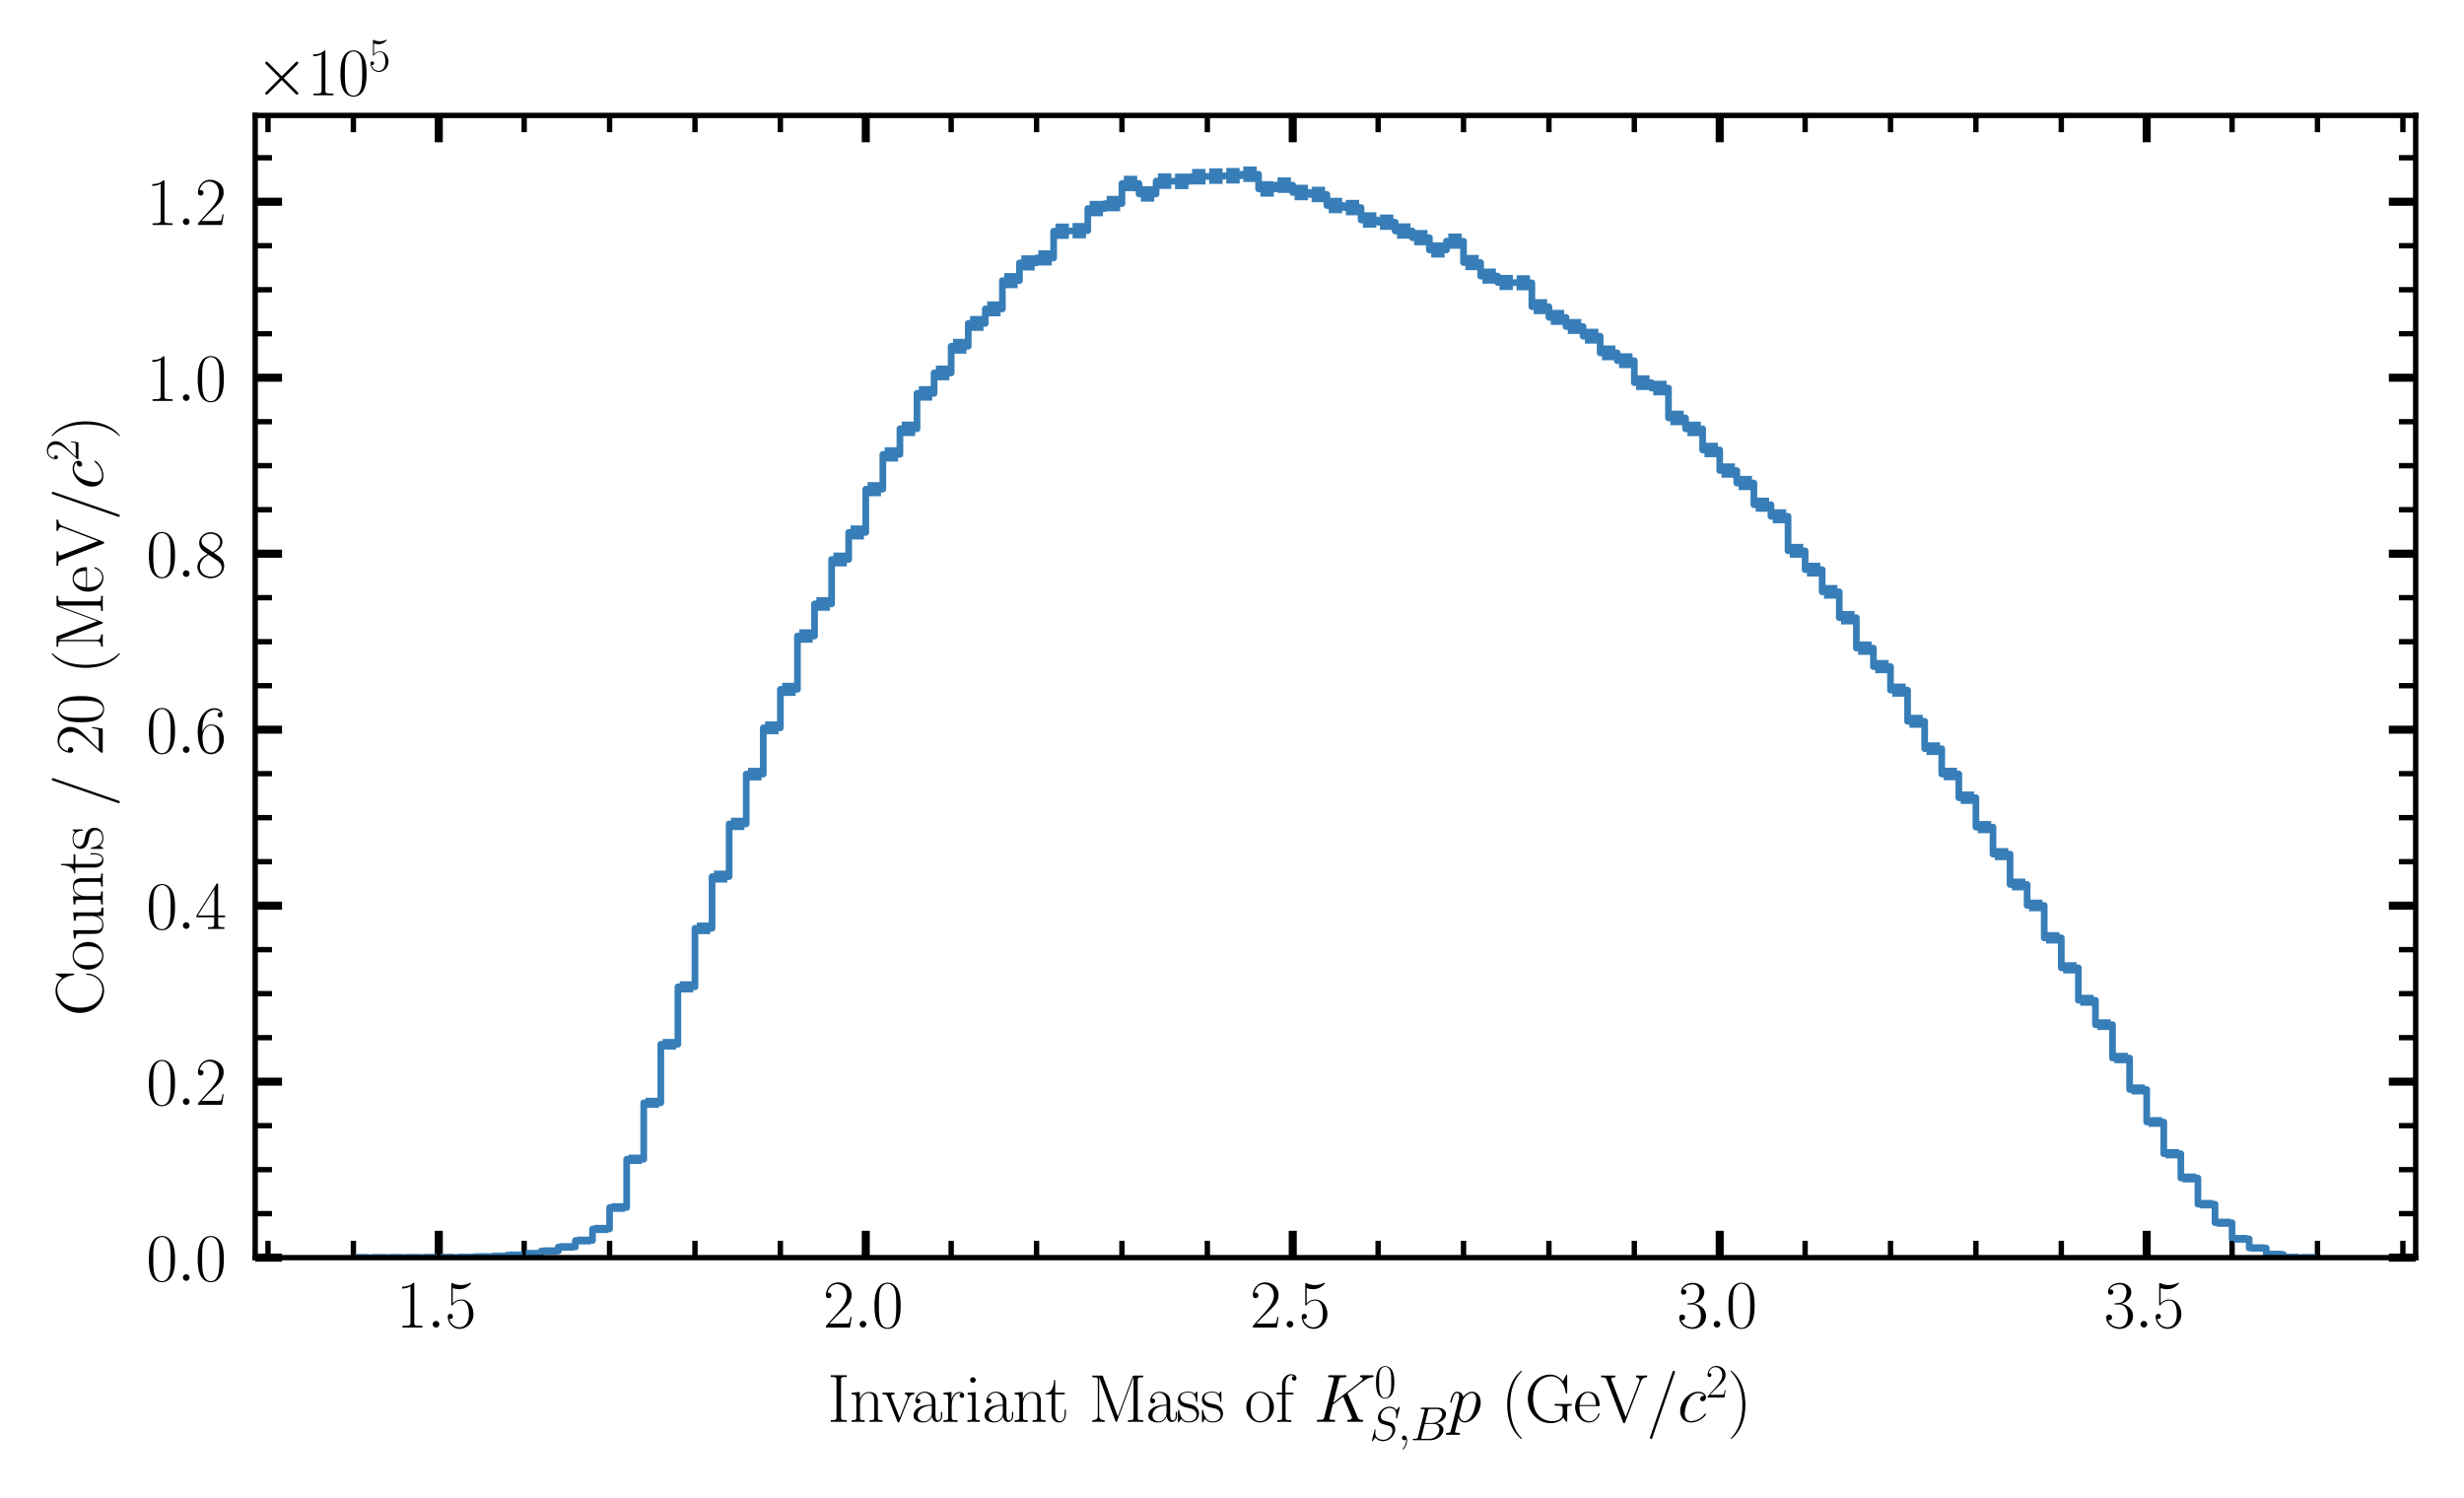 <?xml version="1.0" encoding="utf-8" standalone="no"?>
<!DOCTYPE svg PUBLIC "-//W3C//DTD SVG 1.1//EN"
  "http://www.w3.org/Graphics/SVG/1.1/DTD/svg11.dtd">
<svg xmlns:xlink="http://www.w3.org/1999/xlink" width="367.2pt" height="223.2pt" viewBox="0 0 367.2 223.2" xmlns="http://www.w3.org/2000/svg" version="1.1">
 <defs>
  <style type="text/css">*{stroke-linejoin: round; stroke-linecap: butt}</style>
 </defs>
 <g id="figure_1">
  <g id="patch_1">
   <path d="M 0 223.2 
L 367.2 223.2 
L 367.2 0 
L 0 0 
z
" style="fill: #ffffff"/>
  </g>
  <g id="axes_1">
   <g id="patch_2">
    <path d="M 38.03 187.435 
L 360 187.435 
L 360 17.203 
L 38.03 17.203 
z
" style="fill: #ffffff"/>
   </g>
   <g id="patch_3">
    <path d="M 52.665 187.435 
L 70.482 187.395 
L 70.482 187.31 
L 75.572 187.231 
L 75.572 187.054 
L 78.117 187.054 
L 78.117 186.841 
L 80.663 186.841 
L 80.663 186.447 
L 83.208 186.447 
L 83.208 185.842 
L 85.753 185.842 
L 85.753 184.88 
L 88.298 184.88 
L 88.298 183.164 
L 90.844 183.164 
L 90.844 179.966 
L 93.389 179.966 
L 93.389 172.771 
L 95.934 172.771 
L 95.934 164.359 
L 98.479 164.359 
L 98.479 155.639 
L 101.024 155.639 
L 101.024 147.074 
L 103.57 147.074 
L 103.57 138.354 
L 106.115 138.354 
L 106.115 130.647 
L 108.66 130.647 
L 108.66 122.794 
L 111.205 122.794 
L 111.205 115.374 
L 113.75 115.374 
L 113.75 108.475 
L 116.296 108.475 
L 116.296 102.736 
L 118.841 102.736 
L 118.841 94.793 
L 121.386 94.793 
L 121.386 90.008 
L 123.931 90.008 
L 123.931 83.383 
L 126.477 83.383 
L 126.477 79.355 
L 129.022 79.355 
L 129.022 72.906 
L 131.567 72.906 
L 131.567 67.723 
L 134.112 67.723 
L 134.112 63.906 
L 136.657 63.906 
L 136.657 58.627 
L 139.203 58.627 
L 139.203 55.578 
L 141.748 55.578 
L 141.748 51.607 
L 144.293 51.607 
L 144.293 48.2 
L 146.838 48.2 
L 146.838 46.033 
L 149.383 46.033 
L 149.383 41.82 
L 151.929 41.82 
L 151.929 39.18 
L 154.474 39.18 
L 154.474 38.439 
L 157.019 38.439 
L 157.019 34.458 
L 162.11 34.378 
L 162.11 31.086 
L 164.655 31.086 
L 164.655 30.341 
L 167.2 30.341 
L 167.2 27.347 
L 169.745 27.347 
L 169.745 28.908 
L 172.29 28.908 
L 172.29 26.989 
L 177.381 27.03 
L 177.381 26.334 
L 182.471 26.247 
L 182.471 26.198 
L 185.016 26.198 
L 185.016 25.969 
L 187.562 25.969 
L 187.562 28.153 
L 190.107 28.153 
L 190.107 27.591 
L 192.652 27.591 
L 192.652 28.694 
L 195.197 28.694 
L 195.197 28.988 
L 197.743 28.988 
L 197.743 30.625 
L 200.288 30.625 
L 200.288 30.938 
L 202.833 30.938 
L 202.833 32.784 
L 205.378 32.784 
L 205.378 33.113 
L 207.923 33.113 
L 207.923 34.432 
L 210.469 34.432 
L 210.469 35.424 
L 213.014 35.424 
L 213.014 37.25 
L 215.559 37.25 
L 215.559 35.945 
L 218.104 35.945 
L 218.104 39.13 
L 220.65 39.13 
L 220.65 41.15 
L 223.195 41.15 
L 223.195 42.101 
L 228.285 42.145 
L 228.285 45.706 
L 230.83 45.706 
L 230.83 47.301 
L 233.376 47.301 
L 233.376 48.659 
L 235.921 48.659 
L 235.921 50.103 
L 238.466 50.103 
L 238.466 52.588 
L 241.011 52.588 
L 241.011 53.757 
L 243.556 53.757 
L 243.556 57.031 
L 246.102 57.031 
L 246.102 57.84 
L 248.647 57.84 
L 248.647 62.283 
L 251.192 62.283 
L 251.192 63.916 
L 253.737 63.916 
L 253.737 67.065 
L 256.283 67.065 
L 256.283 70.131 
L 258.828 70.131 
L 258.828 71.987 
L 261.373 71.987 
L 261.373 75.219 
L 263.918 75.219 
L 263.918 76.944 
L 266.463 76.944 
L 266.463 82.091 
L 269.009 82.091 
L 269.009 84.897 
L 271.554 84.897 
L 271.554 88.209 
L 274.099 88.209 
L 274.099 92.06 
L 276.644 92.06 
L 276.644 96.598 
L 279.189 96.598 
L 279.189 99.347 
L 281.735 99.347 
L 281.735 102.855 
L 284.28 102.855 
L 284.28 107.503 
L 286.825 107.503 
L 286.825 111.582 
L 289.37 111.582 
L 289.37 115.355 
L 291.916 115.355 
L 291.916 118.893 
L 294.461 118.893 
L 294.461 123.27 
L 297.006 123.27 
L 297.006 127.293 
L 299.551 127.293 
L 299.551 131.819 
L 302.096 131.819 
L 302.096 134.945 
L 304.642 134.945 
L 304.642 139.774 
L 307.187 139.774 
L 307.187 144.239 
L 309.732 144.239 
L 309.732 149.077 
L 312.277 149.077 
L 312.277 152.714 
L 314.822 152.714 
L 314.822 157.685 
L 317.368 157.685 
L 317.368 162.369 
L 319.913 162.369 
L 319.913 167.216 
L 322.458 167.216 
L 322.458 171.948 
L 325.003 171.948 
L 325.003 175.564 
L 327.549 175.564 
L 327.549 179.47 
L 330.094 179.47 
L 330.094 182.23 
L 332.639 182.23 
L 332.639 184.631 
L 335.184 184.631 
L 335.184 186.003 
L 337.729 186.003 
L 337.729 186.951 
L 340.275 186.951 
L 340.275 187.401 
L 345.365 187.435 
L 345.365 187.435 
" clip-path="url(#p7142a70c73)" style="fill: none; stroke: #377eb8; stroke-linejoin: miter"/>
   </g>
   <g id="matplotlib.axis_1">
    <g id="xtick_1">
     <g id="line2d_1">
      <defs>
       <path id="m249ee49e3d" d="M 0 0 
L 0 -4 
" style="stroke: #000000; stroke-width: 1.2"/>
      </defs>
      <g>
       <use xlink:href="#m249ee49e3d" x="65.391" y="187.435" style="stroke: #000000; stroke-width: 1.2"/>
      </g>
     </g>
     <g id="line2d_2">
      <defs>
       <path id="m98579d40a5" d="M 0 0 
L 0 4 
" style="stroke: #000000; stroke-width: 1.2"/>
      </defs>
      <g>
       <use xlink:href="#m98579d40a5" x="65.391" y="17.203" style="stroke: #000000; stroke-width: 1.2"/>
      </g>
     </g>
     <g id="text_1">
      <!-- $\mathdefault{1.5}$ -->
      <g transform="translate(59.026 197.853) scale(0.1 -0.1)">
       <defs>
        <path id="CMR17-31" d="M 1702 4058 
C 1702 4192 1696 4192 1606 4192 
C 1357 3916 979 3827 621 3827 
C 602 3827 570 3827 563 3808 
C 557 3795 557 3782 557 3648 
C 755 3648 1088 3686 1344 3839 
L 1344 461 
C 1344 236 1331 160 781 160 
L 589 160 
L 589 0 
C 896 0 1216 0 1523 0 
C 1830 0 2150 0 2458 0 
L 2458 160 
L 2266 160 
C 1715 160 1702 230 1702 458 
L 1702 4058 
z
" transform="scale(0.016)"/>
        <path id="CMMI12-3a" d="M 1178 307 
C 1178 492 1024 619 870 619 
C 685 619 557 466 557 313 
C 557 128 710 0 864 0 
C 1050 0 1178 153 1178 307 
z
" transform="scale(0.016)"/>
        <path id="CMR17-35" d="M 730 3692 
C 794 3666 1056 3584 1325 3584 
C 1920 3584 2246 3911 2432 4100 
C 2432 4157 2432 4192 2394 4192 
C 2387 4192 2374 4192 2323 4163 
C 2099 4058 1837 3973 1517 3973 
C 1325 3973 1037 3999 723 4139 
C 653 4171 640 4171 634 4171 
C 602 4171 595 4164 595 4037 
L 595 2203 
C 595 2089 595 2057 659 2057 
C 691 2057 704 2070 736 2114 
C 941 2401 1222 2522 1542 2522 
C 1766 2522 2246 2382 2246 1289 
C 2246 1085 2246 715 2054 421 
C 1894 159 1645 25 1370 25 
C 947 25 518 320 403 814 
C 429 807 480 795 506 795 
C 589 795 749 840 749 1038 
C 749 1210 627 1280 506 1280 
C 358 1280 262 1190 262 1011 
C 262 454 704 -128 1382 -128 
C 2042 -128 2669 440 2669 1264 
C 2669 2030 2170 2624 1549 2624 
C 1222 2624 947 2503 730 2274 
L 730 3692 
z
" transform="scale(0.016)"/>
       </defs>
       <use xlink:href="#CMR17-31" transform="scale(0.996)"/>
       <use xlink:href="#CMMI12-3a" transform="translate(45.69 0) scale(0.996)"/>
       <use xlink:href="#CMR17-35" transform="translate(72.788 0) scale(0.996)"/>
      </g>
     </g>
    </g>
    <g id="xtick_2">
     <g id="line2d_3">
      <g>
       <use xlink:href="#m249ee49e3d" x="129.022" y="187.435" style="stroke: #000000; stroke-width: 1.2"/>
      </g>
     </g>
     <g id="line2d_4">
      <g>
       <use xlink:href="#m98579d40a5" x="129.022" y="17.203" style="stroke: #000000; stroke-width: 1.2"/>
      </g>
     </g>
     <g id="text_2">
      <!-- $\mathdefault{2.0}$ -->
      <g transform="translate(122.657 197.853) scale(0.1 -0.1)">
       <defs>
        <path id="CMR17-32" d="M 2669 989 
L 2554 989 
C 2490 536 2438 459 2413 420 
C 2381 369 1920 369 1830 369 
L 602 369 
C 832 619 1280 1072 1824 1597 
C 2214 1967 2669 2402 2669 3035 
C 2669 3790 2067 4224 1395 4224 
C 691 4224 262 3604 262 3030 
C 262 2780 448 2748 525 2748 
C 589 2748 781 2787 781 3010 
C 781 3207 614 3264 525 3264 
C 486 3264 448 3258 422 3245 
C 544 3790 915 4058 1306 4058 
C 1862 4058 2227 3617 2227 3035 
C 2227 2479 1901 2000 1536 1584 
L 262 146 
L 262 0 
L 2515 0 
L 2669 989 
z
" transform="scale(0.016)"/>
        <path id="CMR17-30" d="M 2688 2025 
C 2688 2416 2682 3080 2413 3591 
C 2176 4039 1798 4198 1466 4198 
C 1158 4198 768 4058 525 3597 
C 269 3118 243 2524 243 2025 
C 243 1661 250 1106 448 619 
C 723 -39 1216 -128 1466 -128 
C 1760 -128 2208 -7 2470 600 
C 2662 1042 2688 1559 2688 2025 
z
M 1466 -26 
C 1056 -26 813 325 723 812 
C 653 1188 653 1738 653 2096 
C 653 2588 653 2997 736 3387 
C 858 3929 1216 4096 1466 4096 
C 1728 4096 2067 3923 2189 3400 
C 2272 3036 2278 2607 2278 2096 
C 2278 1680 2278 1169 2202 792 
C 2067 95 1690 -26 1466 -26 
z
" transform="scale(0.016)"/>
       </defs>
       <use xlink:href="#CMR17-32" transform="scale(0.996)"/>
       <use xlink:href="#CMMI12-3a" transform="translate(45.69 0) scale(0.996)"/>
       <use xlink:href="#CMR17-30" transform="translate(72.788 0) scale(0.996)"/>
      </g>
     </g>
    </g>
    <g id="xtick_3">
     <g id="line2d_5">
      <g>
       <use xlink:href="#m249ee49e3d" x="192.652" y="187.435" style="stroke: #000000; stroke-width: 1.2"/>
      </g>
     </g>
     <g id="line2d_6">
      <g>
       <use xlink:href="#m98579d40a5" x="192.652" y="17.203" style="stroke: #000000; stroke-width: 1.2"/>
      </g>
     </g>
     <g id="text_3">
      <!-- $\mathdefault{2.5}$ -->
      <g transform="translate(186.287 197.853) scale(0.1 -0.1)">
       <use xlink:href="#CMR17-32" transform="scale(0.996)"/>
       <use xlink:href="#CMMI12-3a" transform="translate(45.69 0) scale(0.996)"/>
       <use xlink:href="#CMR17-35" transform="translate(72.788 0) scale(0.996)"/>
      </g>
     </g>
    </g>
    <g id="xtick_4">
     <g id="line2d_7">
      <g>
       <use xlink:href="#m249ee49e3d" x="256.283" y="187.435" style="stroke: #000000; stroke-width: 1.2"/>
      </g>
     </g>
     <g id="line2d_8">
      <g>
       <use xlink:href="#m98579d40a5" x="256.283" y="17.203" style="stroke: #000000; stroke-width: 1.2"/>
      </g>
     </g>
     <g id="text_4">
      <!-- $\mathdefault{3.0}$ -->
      <g transform="translate(249.917 197.853) scale(0.1 -0.1)">
       <defs>
        <path id="CMR17-33" d="M 1414 2157 
C 1984 2157 2234 1662 2234 1090 
C 2234 320 1824 25 1453 25 
C 1114 25 563 194 390 693 
C 422 680 454 680 486 680 
C 640 680 755 782 755 948 
C 755 1133 614 1216 486 1216 
C 378 1216 211 1165 211 926 
C 211 335 787 -128 1466 -128 
C 2176 -128 2720 430 2720 1085 
C 2720 1707 2208 2157 1600 2227 
C 2086 2328 2554 2756 2554 3329 
C 2554 3820 2048 4179 1472 4179 
C 890 4179 378 3829 378 3329 
C 378 3110 544 3072 627 3072 
C 762 3072 877 3155 877 3321 
C 877 3486 762 3569 627 3569 
C 602 3569 570 3569 544 3557 
C 730 3959 1235 4032 1459 4032 
C 1683 4032 2106 3925 2106 3320 
C 2106 3143 2080 2828 1862 2550 
C 1670 2304 1453 2304 1242 2284 
C 1210 2284 1062 2269 1037 2269 
C 992 2263 966 2257 966 2208 
C 966 2163 973 2157 1101 2157 
L 1414 2157 
z
" transform="scale(0.016)"/>
       </defs>
       <use xlink:href="#CMR17-33" transform="scale(0.996)"/>
       <use xlink:href="#CMMI12-3a" transform="translate(45.69 0) scale(0.996)"/>
       <use xlink:href="#CMR17-30" transform="translate(72.788 0) scale(0.996)"/>
      </g>
     </g>
    </g>
    <g id="xtick_5">
     <g id="line2d_9">
      <g>
       <use xlink:href="#m249ee49e3d" x="319.913" y="187.435" style="stroke: #000000; stroke-width: 1.2"/>
      </g>
     </g>
     <g id="line2d_10">
      <g>
       <use xlink:href="#m98579d40a5" x="319.913" y="17.203" style="stroke: #000000; stroke-width: 1.2"/>
      </g>
     </g>
     <g id="text_5">
      <!-- $\mathdefault{3.5}$ -->
      <g transform="translate(313.548 197.853) scale(0.1 -0.1)">
       <use xlink:href="#CMR17-33" transform="scale(0.996)"/>
       <use xlink:href="#CMMI12-3a" transform="translate(45.69 0) scale(0.996)"/>
       <use xlink:href="#CMR17-35" transform="translate(72.788 0) scale(0.996)"/>
      </g>
     </g>
    </g>
    <g id="xtick_6">
     <g id="line2d_11">
      <defs>
       <path id="m9e7cfc26b9" d="M 0 0 
L 0 -2.5 
" style="stroke: #000000; stroke-width: 0.8"/>
      </defs>
      <g>
       <use xlink:href="#m9e7cfc26b9" x="39.939" y="187.435" style="stroke: #000000; stroke-width: 0.8"/>
      </g>
     </g>
     <g id="line2d_12">
      <defs>
       <path id="m45cc4d2a69" d="M 0 0 
L 0 2.5 
" style="stroke: #000000; stroke-width: 0.8"/>
      </defs>
      <g>
       <use xlink:href="#m45cc4d2a69" x="39.939" y="17.203" style="stroke: #000000; stroke-width: 0.8"/>
      </g>
     </g>
    </g>
    <g id="xtick_7">
     <g id="line2d_13">
      <g>
       <use xlink:href="#m9e7cfc26b9" x="52.665" y="187.435" style="stroke: #000000; stroke-width: 0.8"/>
      </g>
     </g>
     <g id="line2d_14">
      <g>
       <use xlink:href="#m45cc4d2a69" x="52.665" y="17.203" style="stroke: #000000; stroke-width: 0.8"/>
      </g>
     </g>
    </g>
    <g id="xtick_8">
     <g id="line2d_15">
      <g>
       <use xlink:href="#m9e7cfc26b9" x="78.117" y="187.435" style="stroke: #000000; stroke-width: 0.8"/>
      </g>
     </g>
     <g id="line2d_16">
      <g>
       <use xlink:href="#m45cc4d2a69" x="78.117" y="17.203" style="stroke: #000000; stroke-width: 0.8"/>
      </g>
     </g>
    </g>
    <g id="xtick_9">
     <g id="line2d_17">
      <g>
       <use xlink:href="#m9e7cfc26b9" x="90.844" y="187.435" style="stroke: #000000; stroke-width: 0.8"/>
      </g>
     </g>
     <g id="line2d_18">
      <g>
       <use xlink:href="#m45cc4d2a69" x="90.844" y="17.203" style="stroke: #000000; stroke-width: 0.8"/>
      </g>
     </g>
    </g>
    <g id="xtick_10">
     <g id="line2d_19">
      <g>
       <use xlink:href="#m9e7cfc26b9" x="103.57" y="187.435" style="stroke: #000000; stroke-width: 0.8"/>
      </g>
     </g>
     <g id="line2d_20">
      <g>
       <use xlink:href="#m45cc4d2a69" x="103.57" y="17.203" style="stroke: #000000; stroke-width: 0.8"/>
      </g>
     </g>
    </g>
    <g id="xtick_11">
     <g id="line2d_21">
      <g>
       <use xlink:href="#m9e7cfc26b9" x="116.296" y="187.435" style="stroke: #000000; stroke-width: 0.8"/>
      </g>
     </g>
     <g id="line2d_22">
      <g>
       <use xlink:href="#m45cc4d2a69" x="116.296" y="17.203" style="stroke: #000000; stroke-width: 0.8"/>
      </g>
     </g>
    </g>
    <g id="xtick_12">
     <g id="line2d_23">
      <g>
       <use xlink:href="#m9e7cfc26b9" x="141.748" y="187.435" style="stroke: #000000; stroke-width: 0.8"/>
      </g>
     </g>
     <g id="line2d_24">
      <g>
       <use xlink:href="#m45cc4d2a69" x="141.748" y="17.203" style="stroke: #000000; stroke-width: 0.8"/>
      </g>
     </g>
    </g>
    <g id="xtick_13">
     <g id="line2d_25">
      <g>
       <use xlink:href="#m9e7cfc26b9" x="154.474" y="187.435" style="stroke: #000000; stroke-width: 0.8"/>
      </g>
     </g>
     <g id="line2d_26">
      <g>
       <use xlink:href="#m45cc4d2a69" x="154.474" y="17.203" style="stroke: #000000; stroke-width: 0.8"/>
      </g>
     </g>
    </g>
    <g id="xtick_14">
     <g id="line2d_27">
      <g>
       <use xlink:href="#m9e7cfc26b9" x="167.2" y="187.435" style="stroke: #000000; stroke-width: 0.8"/>
      </g>
     </g>
     <g id="line2d_28">
      <g>
       <use xlink:href="#m45cc4d2a69" x="167.2" y="17.203" style="stroke: #000000; stroke-width: 0.8"/>
      </g>
     </g>
    </g>
    <g id="xtick_15">
     <g id="line2d_29">
      <g>
       <use xlink:href="#m9e7cfc26b9" x="179.926" y="187.435" style="stroke: #000000; stroke-width: 0.8"/>
      </g>
     </g>
     <g id="line2d_30">
      <g>
       <use xlink:href="#m45cc4d2a69" x="179.926" y="17.203" style="stroke: #000000; stroke-width: 0.8"/>
      </g>
     </g>
    </g>
    <g id="xtick_16">
     <g id="line2d_31">
      <g>
       <use xlink:href="#m9e7cfc26b9" x="205.378" y="187.435" style="stroke: #000000; stroke-width: 0.8"/>
      </g>
     </g>
     <g id="line2d_32">
      <g>
       <use xlink:href="#m45cc4d2a69" x="205.378" y="17.203" style="stroke: #000000; stroke-width: 0.8"/>
      </g>
     </g>
    </g>
    <g id="xtick_17">
     <g id="line2d_33">
      <g>
       <use xlink:href="#m9e7cfc26b9" x="218.104" y="187.435" style="stroke: #000000; stroke-width: 0.8"/>
      </g>
     </g>
     <g id="line2d_34">
      <g>
       <use xlink:href="#m45cc4d2a69" x="218.104" y="17.203" style="stroke: #000000; stroke-width: 0.8"/>
      </g>
     </g>
    </g>
    <g id="xtick_18">
     <g id="line2d_35">
      <g>
       <use xlink:href="#m9e7cfc26b9" x="230.83" y="187.435" style="stroke: #000000; stroke-width: 0.8"/>
      </g>
     </g>
     <g id="line2d_36">
      <g>
       <use xlink:href="#m45cc4d2a69" x="230.83" y="17.203" style="stroke: #000000; stroke-width: 0.8"/>
      </g>
     </g>
    </g>
    <g id="xtick_19">
     <g id="line2d_37">
      <g>
       <use xlink:href="#m9e7cfc26b9" x="243.556" y="187.435" style="stroke: #000000; stroke-width: 0.8"/>
      </g>
     </g>
     <g id="line2d_38">
      <g>
       <use xlink:href="#m45cc4d2a69" x="243.556" y="17.203" style="stroke: #000000; stroke-width: 0.8"/>
      </g>
     </g>
    </g>
    <g id="xtick_20">
     <g id="line2d_39">
      <g>
       <use xlink:href="#m9e7cfc26b9" x="269.009" y="187.435" style="stroke: #000000; stroke-width: 0.8"/>
      </g>
     </g>
     <g id="line2d_40">
      <g>
       <use xlink:href="#m45cc4d2a69" x="269.009" y="17.203" style="stroke: #000000; stroke-width: 0.8"/>
      </g>
     </g>
    </g>
    <g id="xtick_21">
     <g id="line2d_41">
      <g>
       <use xlink:href="#m9e7cfc26b9" x="281.735" y="187.435" style="stroke: #000000; stroke-width: 0.8"/>
      </g>
     </g>
     <g id="line2d_42">
      <g>
       <use xlink:href="#m45cc4d2a69" x="281.735" y="17.203" style="stroke: #000000; stroke-width: 0.8"/>
      </g>
     </g>
    </g>
    <g id="xtick_22">
     <g id="line2d_43">
      <g>
       <use xlink:href="#m9e7cfc26b9" x="294.461" y="187.435" style="stroke: #000000; stroke-width: 0.8"/>
      </g>
     </g>
     <g id="line2d_44">
      <g>
       <use xlink:href="#m45cc4d2a69" x="294.461" y="17.203" style="stroke: #000000; stroke-width: 0.8"/>
      </g>
     </g>
    </g>
    <g id="xtick_23">
     <g id="line2d_45">
      <g>
       <use xlink:href="#m9e7cfc26b9" x="307.187" y="187.435" style="stroke: #000000; stroke-width: 0.8"/>
      </g>
     </g>
     <g id="line2d_46">
      <g>
       <use xlink:href="#m45cc4d2a69" x="307.187" y="17.203" style="stroke: #000000; stroke-width: 0.8"/>
      </g>
     </g>
    </g>
    <g id="xtick_24">
     <g id="line2d_47">
      <g>
       <use xlink:href="#m9e7cfc26b9" x="332.639" y="187.435" style="stroke: #000000; stroke-width: 0.8"/>
      </g>
     </g>
     <g id="line2d_48">
      <g>
       <use xlink:href="#m45cc4d2a69" x="332.639" y="17.203" style="stroke: #000000; stroke-width: 0.8"/>
      </g>
     </g>
    </g>
    <g id="xtick_25">
     <g id="line2d_49">
      <g>
       <use xlink:href="#m9e7cfc26b9" x="345.365" y="187.435" style="stroke: #000000; stroke-width: 0.8"/>
      </g>
     </g>
     <g id="line2d_50">
      <g>
       <use xlink:href="#m45cc4d2a69" x="345.365" y="17.203" style="stroke: #000000; stroke-width: 0.8"/>
      </g>
     </g>
    </g>
    <g id="xtick_26">
     <g id="line2d_51">
      <g>
       <use xlink:href="#m9e7cfc26b9" x="358.091" y="187.435" style="stroke: #000000; stroke-width: 0.8"/>
      </g>
     </g>
     <g id="line2d_52">
      <g>
       <use xlink:href="#m45cc4d2a69" x="358.091" y="17.203" style="stroke: #000000; stroke-width: 0.8"/>
      </g>
     </g>
    </g>
    <g id="text_6">
     <!-- Invariant Mass of $K_{S,B}^0 p$ (GeV/$c^2$) -->
     <g transform="translate(123.327 211.9) scale(0.1 -0.1)">
      <defs>
       <path id="CMR17-49" d="M 1261 3905 
C 1261 4192 1338 4192 1798 4192 
L 1798 4352 
C 1594 4352 1267 4352 1050 4352 
C 832 4352 506 4352 301 4352 
L 301 4192 
C 762 4192 838 4192 838 3905 
L 838 447 
C 838 160 762 160 301 160 
L 301 0 
C 506 0 832 0 1050 0 
C 1267 0 1594 0 1798 0 
L 1798 160 
C 1338 160 1261 160 1261 447 
L 1261 3905 
z
" transform="scale(0.016)"/>
       <path id="CMR17-6e" d="M 2656 1933 
C 2656 2259 2592 2790 1837 2790 
C 1331 2790 1069 2400 973 2144 
L 966 2144 
L 966 2790 
L 211 2720 
L 211 2554 
C 589 2554 646 2515 646 2208 
L 646 428 
C 646 184 621 153 211 153 
L 211 -13 
C 365 0 646 0 813 0 
C 979 0 1267 0 1421 -13 
L 1421 153 
C 1011 153 986 178 986 428 
L 986 1658 
C 986 2247 1344 2688 1792 2688 
C 2266 2688 2317 2266 2317 1958 
L 2317 428 
C 2317 184 2291 153 1882 153 
L 1882 -13 
C 2035 0 2317 0 2483 0 
C 2650 0 2938 0 3091 -13 
L 3091 153 
C 2682 153 2656 178 2656 428 
L 2656 1933 
z
" transform="scale(0.016)"/>
       <path id="CMR17-76" d="M 2502 2163 
C 2560 2304 2662 2560 3034 2560 
L 3034 2726 
C 2912 2726 2752 2726 2630 2726 
C 2496 2726 2285 2726 2157 2732 
L 2157 2566 
C 2317 2553 2406 2477 2406 2311 
C 2406 2253 2406 2240 2368 2151 
L 1664 377 
L 902 2286 
C 864 2369 864 2381 864 2407 
C 864 2560 1075 2560 1171 2560 
L 1171 2732 
C 1018 2726 736 2726 576 2726 
C 403 2726 205 2726 64 2732 
L 64 2560 
C 307 2560 442 2560 518 2362 
L 1446 44 
C 1485 -51 1491 -64 1549 -64 
C 1606 -64 1613 -51 1651 44 
L 2502 2163 
z
" transform="scale(0.016)"/>
       <path id="CMR17-61" d="M 2304 1653 
C 2304 2072 2304 2294 2035 2543 
C 1798 2752 1523 2816 1306 2816 
C 800 2816 435 2407 435 1971 
C 435 1728 627 1728 666 1728 
C 749 1728 896 1778 896 1954 
C 896 2112 774 2181 666 2181 
C 640 2181 608 2174 589 2168 
C 723 2592 1069 2714 1293 2714 
C 1613 2714 1965 2429 1965 1885 
L 1965 1600 
C 1587 1600 1133 1549 774 1357 
C 371 1133 256 813 256 570 
C 256 77 832 -64 1171 -64 
C 1523 -64 1850 139 1990 511 
C 2003 233 2182 -18 2464 -18 
C 2598 -18 2938 70 2938 567 
L 2938 920 
L 2822 920 
L 2822 562 
C 2822 178 2650 128 2566 128 
C 2304 128 2304 458 2304 738 
L 2304 1653 
z
M 1965 870 
C 1965 317 1568 38 1216 38 
C 896 38 646 275 646 570 
C 646 761 730 1100 1101 1305 
C 1408 1478 1760 1504 1965 1504 
L 1965 870 
z
" transform="scale(0.016)"/>
       <path id="CMR17-72" d="M 960 1497 
C 960 2112 1222 2688 1702 2688 
C 1747 2688 1792 2682 1837 2662 
C 1837 2662 1696 2617 1696 2452 
C 1696 2298 1818 2234 1914 2234 
C 1990 2234 2131 2279 2131 2458 
C 2131 2663 1926 2790 1709 2790 
C 1222 2790 1011 2317 947 2093 
L 941 2093 
L 941 2790 
L 198 2720 
L 198 2554 
C 576 2554 634 2515 634 2208 
L 634 428 
C 634 184 608 153 198 153 
L 198 -13 
C 352 0 646 0 813 0 
C 998 0 1325 0 1498 -13 
L 1498 153 
C 1037 153 960 153 960 440 
L 960 1497 
z
" transform="scale(0.016)"/>
       <path id="CMR17-69" d="M 992 3909 
C 992 4049 877 4170 730 4170 
C 589 4170 467 4056 467 3909 
C 467 3769 582 3648 730 3648 
C 870 3648 992 3763 992 3909 
z
M 243 2706 
L 243 2541 
C 602 2541 653 2502 653 2197 
L 653 427 
C 653 184 627 153 218 153 
L 218 -13 
C 371 0 646 0 806 0 
C 960 0 1222 0 1370 -13 
L 1370 153 
C 992 153 979 191 979 420 
L 979 2776 
L 243 2706 
z
" transform="scale(0.016)"/>
       <path id="CMR17-74" d="M 966 2560 
L 1862 2560 
L 1862 2725 
L 966 2725 
L 966 3904 
L 851 3904 
C 838 3245 614 2668 70 2668 
L 70 2560 
L 627 2560 
L 627 771 
C 627 650 627 -64 1370 -64 
C 1747 -64 1965 306 1965 777 
L 1965 1140 
L 1850 1140 
L 1850 783 
C 1850 344 1677 51 1408 51 
C 1222 51 966 178 966 758 
L 966 2560 
z
" transform="scale(0.016)"/>
       <path id="CMR17-4d" d="M 1338 4224 
C 1299 4320 1293 4320 1158 4320 
L 339 4320 
L 339 4160 
C 781 4160 851 4160 851 3875 
L 851 610 
C 851 451 851 153 339 153 
L 339 -13 
C 486 0 755 0 915 0 
C 1075 0 1344 0 1491 -13 
L 1491 153 
C 979 153 979 451 979 610 
L 979 4135 
L 986 4135 
L 2490 89 
C 2515 25 2528 -13 2579 -13 
C 2630 -13 2643 25 2669 89 
L 4186 4166 
L 4192 4166 
L 4192 438 
C 4192 153 4122 153 3680 153 
L 3680 -13 
C 3853 0 4198 0 4384 0 
C 4570 0 4922 0 5094 -13 
L 5094 153 
C 4653 153 4582 153 4582 438 
L 4582 3875 
C 4582 4160 4653 4160 5094 4160 
L 5094 4320 
L 4282 4320 
C 4147 4320 4141 4314 4102 4218 
L 2720 502 
L 1338 4224 
z
" transform="scale(0.016)"/>
       <path id="CMR17-73" d="M 1978 2697 
C 1978 2813 1971 2819 1933 2819 
C 1907 2819 1901 2813 1824 2717 
C 1805 2691 1747 2626 1728 2601 
C 1523 2819 1235 2819 1126 2819 
C 416 2819 160 2447 160 2076 
C 160 1498 813 1365 998 1325 
C 1402 1243 1542 1217 1677 1101 
C 1760 1025 1901 884 1901 654 
C 1901 384 1747 38 1158 38 
C 602 38 403 460 288 1021 
C 269 1110 269 1117 218 1117 
C 166 1117 160 1110 160 983 
L 160 63 
C 160 -51 166 -58 205 -58 
C 237 -58 243 -51 275 0 
C 314 57 410 211 448 276 
C 576 103 800 -64 1158 -64 
C 1792 -64 2131 283 2131 784 
C 2131 1112 1958 1285 1875 1362 
C 1683 1561 1459 1606 1190 1657 
C 838 1735 390 1825 390 2217 
C 390 2383 480 2737 1126 2737 
C 1811 2737 1850 2094 1862 1888 
C 1869 1856 1901 1849 1920 1849 
C 1978 1849 1978 1869 1978 1978 
L 1978 2697 
z
" transform="scale(0.016)"/>
       <path id="CMR17-6f" d="M 2758 1356 
C 2758 2176 2163 2816 1466 2816 
C 768 2816 173 2176 173 1356 
C 173 551 768 -64 1466 -64 
C 2163 -64 2758 551 2758 1356 
z
M 1466 51 
C 1165 51 909 230 762 480 
C 602 767 582 1126 582 1408 
C 582 1677 595 2010 762 2298 
C 890 2509 1139 2714 1466 2714 
C 1754 2714 1997 2554 2150 2330 
C 2349 2029 2349 1607 2349 1408 
C 2349 1158 2336 775 2163 467 
C 1984 173 1709 51 1466 51 
z
" transform="scale(0.016)"/>
       <path id="CMR17-66" d="M 979 2560 
L 1709 2560 
L 1709 2725 
L 966 2725 
L 966 3494 
C 966 4022 1235 4352 1510 4352 
C 1594 4352 1690 4327 1754 4282 
C 1702 4269 1568 4225 1568 4067 
C 1568 3901 1696 3850 1786 3850 
C 1875 3850 2003 3901 2003 4067 
C 2003 4308 1773 4454 1517 4454 
C 1152 4454 653 4156 653 3481 
L 653 2725 
L 141 2725 
L 141 2560 
L 653 2560 
L 653 427 
C 653 184 627 153 218 153 
L 218 -13 
C 371 0 666 0 832 0 
C 1018 0 1344 0 1517 -13 
L 1517 153 
C 1056 153 979 153 979 439 
L 979 2560 
z
" transform="scale(0.016)"/>
       <path id="CMMI12-4b" d="M 3200 2571 
C 3194 2590 3168 2641 3168 2661 
C 3168 2667 3174 2673 3283 2756 
L 3904 3242 
C 4762 3905 5043 4128 5485 4167 
C 5530 4167 5594 4167 5594 4282 
C 5594 4320 5574 4352 5523 4352 
C 5453 4352 5376 4352 5306 4352 
L 5062 4352 
C 4864 4352 4653 4352 4461 4352 
C 4416 4352 4339 4352 4339 4237 
C 4339 4173 4384 4167 4422 4167 
C 4493 4160 4576 4135 4576 4046 
C 4576 3919 4384 3765 4333 3727 
L 1824 1784 
L 2355 3887 
C 2413 4103 2426 4167 2880 4167 
C 3002 4167 3059 4167 3059 4288 
C 3059 4352 2995 4352 2963 4352 
C 2848 4352 2714 4352 2592 4352 
L 1837 4352 
C 1722 4352 1581 4352 1466 4352 
C 1414 4352 1344 4352 1344 4231 
C 1344 4167 1402 4167 1498 4167 
C 1888 4167 1888 4116 1888 4046 
C 1888 4034 1888 3995 1862 3899 
L 998 472 
C 941 249 928 185 480 185 
C 358 185 294 185 294 70 
C 294 0 352 0 390 0 
C 512 0 640 0 762 0 
L 1510 0 
C 1632 0 1766 0 1888 0 
C 1939 0 2010 0 2010 121 
C 2010 185 1952 185 1856 185 
C 1466 185 1466 236 1466 300 
C 1466 345 1504 504 1530 606 
L 1779 1593 
L 2752 2351 
C 2938 1943 3277 1128 3539 505 
C 3558 466 3571 428 3571 383 
C 3571 185 3315 185 3258 185 
C 3200 185 3136 185 3136 64 
C 3136 0 3206 0 3226 0 
C 3450 0 3686 0 3910 0 
L 4218 0 
C 4314 0 4422 0 4518 0 
C 4557 0 4627 0 4627 121 
C 4627 185 4570 185 4506 185 
C 4269 185 4186 236 4090 466 
L 3200 2571 
z
" transform="scale(0.016)"/>
       <path id="CMMI12-53" d="M 4064 4423 
C 4064 4480 4019 4480 4006 4480 
C 3981 4480 3974 4474 3898 4378 
C 3859 4333 3597 4001 3590 3995 
C 3379 4410 2957 4480 2688 4480 
C 1875 4480 1139 3743 1139 3025 
C 1139 2549 1427 2269 1741 2161 
C 1811 2135 2189 2033 2381 1989 
C 2707 1900 2790 1875 2925 1735 
C 2950 1703 3078 1557 3078 1258 
C 3078 667 2528 57 1888 57 
C 1363 57 781 280 781 991 
C 781 1112 806 1265 826 1328 
C 826 1348 832 1378 832 1391 
C 832 1417 819 1449 768 1449 
C 710 1449 704 1436 678 1328 
L 352 24 
C 352 18 326 -64 326 -71 
C 326 -128 378 -128 390 -128 
C 416 -128 422 -122 499 -26 
L 794 356 
C 947 126 1280 -128 1875 -128 
C 2701 -128 3456 666 3456 1460 
C 3456 1728 3392 1963 3149 2197 
C 3014 2331 2899 2363 2310 2516 
C 1882 2630 1824 2649 1709 2751 
C 1600 2858 1517 3011 1517 3227 
C 1517 3761 2061 4308 2669 4308 
C 3296 4308 3590 3926 3590 3323 
C 3590 3158 3558 2986 3558 2961 
C 3558 2903 3610 2903 3629 2903 
C 3686 2903 3693 2922 3718 3024 
L 4064 4423 
z
" transform="scale(0.016)"/>
       <path id="CMMI12-3b" d="M 1248 -31 
C 1248 343 1126 619 864 619 
C 659 619 557 453 557 313 
C 557 172 653 0 870 0 
C 954 0 1024 26 1082 83 
C 1094 96 1101 96 1107 96 
C 1120 96 1120 5 1120 -27 
C 1120 -240 1082 -659 710 -1080 
C 640 -1157 640 -1170 640 -1183 
C 640 -1216 672 -1248 704 -1248 
C 755 -1248 1248 -771 1248 -31 
z
" transform="scale(0.016)"/>
       <path id="CMMI12-42" d="M 2342 3921 
C 2400 4160 2426 4160 2675 4160 
L 3507 4160 
C 4230 4160 4230 3544 4230 3485 
C 4230 2966 3712 2304 2867 2304 
L 1946 2304 
L 2342 3921 
z
M 3424 2275 
C 4122 2402 4755 2886 4755 3473 
C 4755 3970 4314 4352 3590 4352 
L 1536 4352 
C 1414 4352 1357 4352 1357 4226 
C 1357 4160 1414 4160 1510 4160 
C 1901 4160 1901 4112 1901 4044 
C 1901 4032 1901 3993 1875 3897 
L 1011 472 
C 954 249 941 185 493 185 
C 371 185 307 185 307 70 
C 307 0 346 0 474 0 
L 2669 0 
C 3648 0 4403 739 4403 1383 
C 4403 1906 3942 2224 3424 2275 
z
M 2515 185 
L 1651 185 
C 1562 185 1549 185 1510 192 
C 1440 198 1434 211 1434 261 
C 1434 305 1446 343 1459 399 
L 1907 2176 
L 3110 2176 
C 3866 2176 3866 1483 3866 1433 
C 3866 828 3309 185 2515 185 
z
" transform="scale(0.016)"/>
       <path id="CMMI12-70" d="M 275 -789 
C 230 -980 205 -1031 -58 -1031 
C -134 -1031 -198 -1031 -198 -1152 
C -198 -1165 -192 -1216 -122 -1216 
C -38 -1216 51 -1216 134 -1216 
L 410 -1216 
C 544 -1216 870 -1216 1005 -1216 
C 1043 -1216 1120 -1216 1120 -1101 
C 1120 -1031 1075 -1031 966 -1031 
C 672 -1031 653 -987 653 -937 
C 653 -861 941 219 979 364 
C 1050 185 1222 -64 1555 -64 
C 2278 -64 3059 875 3059 1814 
C 3059 2401 2726 2816 2246 2816 
C 1837 2816 1491 2420 1421 2331 
C 1370 2650 1120 2816 864 2816 
C 678 2816 531 2727 410 2484 
C 294 2254 205 1865 205 1839 
C 205 1814 230 1782 275 1782 
C 326 1782 333 1788 371 1935 
C 467 2312 589 2689 845 2689 
C 992 2689 1043 2587 1043 2397 
C 1043 2245 1024 2181 998 2067 
L 275 -789 
z
M 1382 1993 
C 1427 2171 1606 2357 1709 2446 
C 1779 2510 1990 2689 2234 2689 
C 2515 2689 2643 2408 2643 2076 
C 2643 1769 2464 1047 2304 715 
C 2144 370 1850 64 1555 64 
C 1120 64 1050 613 1050 639 
C 1050 658 1062 709 1069 741 
L 1382 1993 
z
" transform="scale(0.016)"/>
       <path id="CMR17-28" d="M 1958 -1561 
C 1958 -1555 1958 -1542 1939 -1523 
C 1645 -1224 858 -407 858 1581 
C 858 3569 1632 4379 1946 4697 
C 1946 4704 1958 4717 1958 4736 
C 1958 4755 1939 4768 1914 4768 
C 1843 4768 1299 4296 986 3594 
C 666 2887 576 2199 576 1588 
C 576 1128 621 351 1005 -471 
C 1312 -1135 1837 -1600 1914 -1600 
C 1946 -1600 1958 -1587 1958 -1561 
z
" transform="scale(0.016)"/>
       <path id="CMR17-47" d="M 3974 1233 
C 3974 1473 3994 1505 4390 1505 
L 4390 1670 
C 4237 1664 3891 1664 3718 1664 
C 3539 1664 3040 1664 2797 1664 
L 2797 1505 
L 2989 1505 
C 3539 1505 3552 1434 3552 1201 
L 3552 774 
C 3552 63 2720 63 2522 63 
C 1862 63 781 511 781 2160 
C 781 3808 1843 4250 2464 4250 
C 3187 4250 3712 3626 3834 2741 
C 3846 2664 3846 2651 3904 2651 
C 3974 2651 3974 2664 3974 2779 
L 3974 4288 
C 3974 4402 3968 4409 3930 4409 
C 3904 4409 3898 4402 3853 4326 
L 3571 3791 
C 3258 4187 2874 4416 2381 4416 
C 1286 4416 294 3456 294 2148 
C 294 845 1267 -128 2394 -128 
C 2912 -128 3418 56 3616 417 
C 3725 158 3904 -20 3936 -20 
C 3968 -20 3974 -13 3974 100 
L 3974 1233 
z
" transform="scale(0.016)"/>
       <path id="CMR17-65" d="M 2438 1472 
C 2464 1498 2464 1511 2464 1576 
C 2464 2238 2118 2816 1389 2816 
C 710 2816 173 2169 173 1383 
C 173 551 781 -64 1459 -64 
C 2176 -64 2458 607 2458 740 
C 2458 784 2419 784 2406 784 
C 2362 784 2355 771 2330 696 
C 2189 265 1837 51 1504 51 
C 1229 51 954 203 781 480 
C 582 803 582 1176 582 1472 
L 2438 1472 
z
M 589 1568 
C 634 2505 1126 2714 1382 2714 
C 1818 2714 2112 2297 2118 1568 
L 589 1568 
z
" transform="scale(0.016)"/>
       <path id="CMR17-56" d="M 3776 3745 
C 3834 3886 3936 4160 4365 4160 
L 4365 4332 
C 4218 4319 4051 4319 3891 4319 
C 3738 4319 3475 4319 3328 4332 
L 3328 4160 
C 3648 4160 3661 3936 3661 3898 
C 3661 3827 3642 3783 3622 3732 
L 2362 446 
L 1043 3886 
C 1024 3931 1011 3963 1011 3994 
C 1011 4160 1267 4160 1402 4160 
L 1402 4319 
C 1197 4319 896 4319 685 4319 
C 518 4319 218 4319 64 4332 
L 64 4160 
C 435 4160 506 4135 582 3931 
L 2106 -26 
C 2138 -115 2144 -128 2214 -128 
C 2285 -128 2291 -115 2323 -26 
L 3776 3745 
z
" transform="scale(0.016)"/>
       <path id="CMR17-2f" d="M 2605 4545 
C 2637 4627 2637 4640 2637 4653 
C 2637 4729 2579 4768 2528 4768 
C 2451 4768 2426 4717 2400 4640 
L 326 -1377 
C 294 -1460 294 -1473 294 -1486 
C 294 -1562 352 -1600 403 -1600 
C 480 -1600 506 -1549 531 -1473 
L 2605 4545 
z
" transform="scale(0.016)"/>
       <path id="CMMI12-63" d="M 2502 2431 
C 2381 2431 2323 2431 2234 2355 
C 2195 2323 2125 2227 2125 2125 
C 2125 1997 2221 1920 2342 1920 
C 2496 1920 2669 2044 2669 2292 
C 2669 2588 2374 2816 1933 2816 
C 1094 2816 256 1903 256 996 
C 256 441 602 -64 1254 -64 
C 2125 -64 2675 622 2675 706 
C 2675 744 2637 776 2611 776 
C 2592 776 2586 770 2528 713 
C 2118 162 1510 64 1267 64 
C 826 64 685 446 685 764 
C 685 988 794 1605 1024 2039 
C 1190 2338 1536 2682 1939 2682 
C 2022 2682 2374 2682 2502 2431 
z
" transform="scale(0.016)"/>
       <path id="CMR17-29" d="M 1683 1581 
C 1683 2040 1638 2817 1254 3639 
C 947 4303 422 4768 346 4768 
C 326 4768 301 4761 301 4729 
C 301 4717 307 4710 314 4697 
C 621 4378 1402 3568 1402 1584 
C 1402 -407 627 -1217 314 -1537 
C 307 -1549 301 -1556 301 -1568 
C 301 -1600 326 -1600 346 -1600 
C 416 -1600 960 -1128 1274 -426 
C 1594 281 1683 969 1683 1581 
z
" transform="scale(0.016)"/>
      </defs>
      <use xlink:href="#CMR17-49" transform="scale(0.996)"/>
      <use xlink:href="#CMR17-6e" transform="translate(32.638 0) scale(0.996)"/>
      <use xlink:href="#CMR17-76" transform="translate(80.931 0) scale(0.996)"/>
      <use xlink:href="#CMR17-61" transform="translate(124.019 0) scale(0.996)"/>
      <use xlink:href="#CMR17-72" transform="translate(169.71 0) scale(0.996)"/>
      <use xlink:href="#CMR17-69" transform="translate(204.991 0) scale(0.996)"/>
      <use xlink:href="#CMR17-61" transform="translate(229.862 0) scale(0.996)"/>
      <use xlink:href="#CMR17-6e" transform="translate(275.552 0) scale(0.996)"/>
      <use xlink:href="#CMR17-74" transform="translate(323.845 0) scale(0.996)"/>
      <use xlink:href="#CMR17-4d" transform="translate(389.202 0) scale(0.996)"/>
      <use xlink:href="#CMR17-61" transform="translate(473.889 0) scale(0.996)"/>
      <use xlink:href="#CMR17-73" transform="translate(519.579 0) scale(0.996)"/>
      <use xlink:href="#CMR17-73" transform="translate(555.381 0) scale(0.996)"/>
      <use xlink:href="#CMR17-6f" transform="translate(621.258 0) scale(0.996)"/>
      <use xlink:href="#CMR17-66" transform="translate(666.948 0) scale(0.996)"/>
      <use xlink:href="#CMMI12-4b" transform="translate(724.498 0) scale(0.996)"/>
      <use xlink:href="#CMR17-30" transform="translate(814.645 36.154) scale(0.697)"/>
      <use xlink:href="#CMMI12-53" transform="translate(807.49 -27.441) scale(0.697)"/>
      <use xlink:href="#CMMI12-3b" transform="translate(849.753 -27.441) scale(0.697)"/>
      <use xlink:href="#CMMI12-42" transform="translate(868.721 -27.441) scale(0.697)"/>
      <use xlink:href="#CMMI12-70" transform="translate(924.613 0) scale(0.996)"/>
      <use xlink:href="#CMR17-28" transform="translate(1003.649 0) scale(0.996)"/>
      <use xlink:href="#CMR17-47" transform="translate(1038.93 0) scale(0.996)"/>
      <use xlink:href="#CMR17-65" transform="translate(1111.285 0) scale(0.996)"/>
      <use xlink:href="#CMR17-56" transform="translate(1151.771 0) scale(0.996)"/>
      <use xlink:href="#CMR17-2f" transform="translate(1220.843 0) scale(0.996)"/>
      <use xlink:href="#CMMI12-63" transform="translate(1266.534 0) scale(0.996)"/>
      <use xlink:href="#CMR17-32" transform="translate(1308.517 36.154) scale(0.697)"/>
      <use xlink:href="#CMR17-29" transform="translate(1340.998 0) scale(0.996)"/>
     </g>
    </g>
   </g>
   <g id="matplotlib.axis_2">
    <g id="ytick_1">
     <g id="line2d_53">
      <defs>
       <path id="md2404a5939" d="M 0 0 
L 4 0 
" style="stroke: #000000; stroke-width: 1.2"/>
      </defs>
      <g>
       <use xlink:href="#md2404a5939" x="38.03" y="187.435" style="stroke: #000000; stroke-width: 1.2"/>
      </g>
     </g>
     <g id="line2d_54">
      <defs>
       <path id="m6b027eddd5" d="M 0 0 
L -4 0 
" style="stroke: #000000; stroke-width: 1.2"/>
      </defs>
      <g>
       <use xlink:href="#m6b027eddd5" x="360" y="187.435" style="stroke: #000000; stroke-width: 1.2"/>
      </g>
     </g>
     <g id="text_7">
      <!-- $\mathdefault{0.0}$ -->
      <g transform="translate(21.8 190.894) scale(0.1 -0.1)">
       <use xlink:href="#CMR17-30" transform="scale(0.996)"/>
       <use xlink:href="#CMMI12-3a" transform="translate(45.69 0) scale(0.996)"/>
       <use xlink:href="#CMR17-30" transform="translate(72.788 0) scale(0.996)"/>
      </g>
     </g>
    </g>
    <g id="ytick_2">
     <g id="line2d_55">
      <g>
       <use xlink:href="#md2404a5939" x="38.03" y="161.206" style="stroke: #000000; stroke-width: 1.2"/>
      </g>
     </g>
     <g id="line2d_56">
      <g>
       <use xlink:href="#m6b027eddd5" x="360" y="161.206" style="stroke: #000000; stroke-width: 1.2"/>
      </g>
     </g>
     <g id="text_8">
      <!-- $\mathdefault{0.2}$ -->
      <g transform="translate(21.8 164.666) scale(0.1 -0.1)">
       <use xlink:href="#CMR17-30" transform="scale(0.996)"/>
       <use xlink:href="#CMMI12-3a" transform="translate(45.69 0) scale(0.996)"/>
       <use xlink:href="#CMR17-32" transform="translate(72.788 0) scale(0.996)"/>
      </g>
     </g>
    </g>
    <g id="ytick_3">
     <g id="line2d_57">
      <g>
       <use xlink:href="#md2404a5939" x="38.03" y="134.978" style="stroke: #000000; stroke-width: 1.2"/>
      </g>
     </g>
     <g id="line2d_58">
      <g>
       <use xlink:href="#m6b027eddd5" x="360" y="134.978" style="stroke: #000000; stroke-width: 1.2"/>
      </g>
     </g>
     <g id="text_9">
      <!-- $\mathdefault{0.4}$ -->
      <g transform="translate(21.8 138.438) scale(0.1 -0.1)">
       <defs>
        <path id="CMR17-34" d="M 2150 4122 
C 2150 4256 2144 4256 2029 4256 
L 128 1254 
L 128 1088 
L 1779 1088 
L 1779 457 
C 1779 224 1766 160 1318 160 
L 1197 160 
L 1197 0 
C 1402 0 1747 0 1965 0 
C 2182 0 2528 0 2733 0 
L 2733 160 
L 2611 160 
C 2163 160 2150 224 2150 457 
L 2150 1088 
L 2803 1088 
L 2803 1254 
L 2150 1254 
L 2150 4122 
z
M 1798 3703 
L 1798 1254 
L 256 1254 
L 1798 3703 
z
" transform="scale(0.016)"/>
       </defs>
       <use xlink:href="#CMR17-30" transform="scale(0.996)"/>
       <use xlink:href="#CMMI12-3a" transform="translate(45.69 0) scale(0.996)"/>
       <use xlink:href="#CMR17-34" transform="translate(72.788 0) scale(0.996)"/>
      </g>
     </g>
    </g>
    <g id="ytick_4">
     <g id="line2d_59">
      <g>
       <use xlink:href="#md2404a5939" x="38.03" y="108.75" style="stroke: #000000; stroke-width: 1.2"/>
      </g>
     </g>
     <g id="line2d_60">
      <g>
       <use xlink:href="#m6b027eddd5" x="360" y="108.75" style="stroke: #000000; stroke-width: 1.2"/>
      </g>
     </g>
     <g id="text_10">
      <!-- $\mathdefault{0.6}$ -->
      <g transform="translate(21.8 112.209) scale(0.1 -0.1)">
       <defs>
        <path id="CMR17-36" d="M 678 2176 
C 678 3690 1395 4032 1811 4032 
C 1946 4032 2272 4009 2400 3776 
C 2298 3776 2106 3776 2106 3553 
C 2106 3381 2246 3323 2336 3323 
C 2394 3323 2566 3348 2566 3560 
C 2566 3954 2246 4179 1805 4179 
C 1043 4179 243 3390 243 1984 
C 243 253 966 -128 1478 -128 
C 2099 -128 2688 427 2688 1283 
C 2688 2081 2170 2662 1517 2662 
C 1126 2662 838 2407 678 1960 
L 678 2176 
z
M 1478 25 
C 691 25 691 1200 691 1436 
C 691 1896 909 2560 1504 2560 
C 1613 2560 1926 2560 2138 2120 
C 2253 1870 2253 1609 2253 1289 
C 2253 944 2253 690 2118 434 
C 1978 171 1773 25 1478 25 
z
" transform="scale(0.016)"/>
       </defs>
       <use xlink:href="#CMR17-30" transform="scale(0.996)"/>
       <use xlink:href="#CMMI12-3a" transform="translate(45.69 0) scale(0.996)"/>
       <use xlink:href="#CMR17-36" transform="translate(72.788 0) scale(0.996)"/>
      </g>
     </g>
    </g>
    <g id="ytick_5">
     <g id="line2d_61">
      <g>
       <use xlink:href="#md2404a5939" x="38.03" y="82.522" style="stroke: #000000; stroke-width: 1.2"/>
      </g>
     </g>
     <g id="line2d_62">
      <g>
       <use xlink:href="#m6b027eddd5" x="360" y="82.522" style="stroke: #000000; stroke-width: 1.2"/>
      </g>
     </g>
     <g id="text_11">
      <!-- $\mathdefault{0.8}$ -->
      <g transform="translate(21.8 85.981) scale(0.1 -0.1)">
       <defs>
        <path id="CMR17-38" d="M 1741 2264 
C 2144 2467 2554 2773 2554 3263 
C 2554 3841 1990 4179 1472 4179 
C 890 4179 378 3759 378 3180 
C 378 3021 416 2747 666 2505 
C 730 2442 998 2251 1171 2130 
C 883 1983 211 1634 211 934 
C 211 279 838 -128 1459 -128 
C 2144 -128 2720 362 2720 1010 
C 2720 1590 2330 1857 2074 2029 
L 1741 2264 
z
M 902 2822 
C 851 2854 595 3051 595 3351 
C 595 3739 998 4032 1459 4032 
C 1965 4032 2336 3676 2336 3262 
C 2336 2669 1670 2331 1638 2331 
C 1632 2331 1626 2331 1574 2370 
L 902 2822 
z
M 2080 1519 
C 2176 1449 2483 1240 2483 851 
C 2483 381 2010 25 1472 25 
C 890 25 448 438 448 940 
C 448 1443 838 1862 1280 2060 
L 2080 1519 
z
" transform="scale(0.016)"/>
       </defs>
       <use xlink:href="#CMR17-30" transform="scale(0.996)"/>
       <use xlink:href="#CMMI12-3a" transform="translate(45.69 0) scale(0.996)"/>
       <use xlink:href="#CMR17-38" transform="translate(72.788 0) scale(0.996)"/>
      </g>
     </g>
    </g>
    <g id="ytick_6">
     <g id="line2d_63">
      <g>
       <use xlink:href="#md2404a5939" x="38.03" y="56.294" style="stroke: #000000; stroke-width: 1.2"/>
      </g>
     </g>
     <g id="line2d_64">
      <g>
       <use xlink:href="#m6b027eddd5" x="360" y="56.294" style="stroke: #000000; stroke-width: 1.2"/>
      </g>
     </g>
     <g id="text_12">
      <!-- $\mathdefault{1.0}$ -->
      <g transform="translate(21.8 59.753) scale(0.1 -0.1)">
       <use xlink:href="#CMR17-31" transform="scale(0.996)"/>
       <use xlink:href="#CMMI12-3a" transform="translate(45.69 0) scale(0.996)"/>
       <use xlink:href="#CMR17-30" transform="translate(72.788 0) scale(0.996)"/>
      </g>
     </g>
    </g>
    <g id="ytick_7">
     <g id="line2d_65">
      <g>
       <use xlink:href="#md2404a5939" x="38.03" y="30.065" style="stroke: #000000; stroke-width: 1.2"/>
      </g>
     </g>
     <g id="line2d_66">
      <g>
       <use xlink:href="#m6b027eddd5" x="360" y="30.065" style="stroke: #000000; stroke-width: 1.2"/>
      </g>
     </g>
     <g id="text_13">
      <!-- $\mathdefault{1.2}$ -->
      <g transform="translate(21.8 33.525) scale(0.1 -0.1)">
       <use xlink:href="#CMR17-31" transform="scale(0.996)"/>
       <use xlink:href="#CMMI12-3a" transform="translate(45.69 0) scale(0.996)"/>
       <use xlink:href="#CMR17-32" transform="translate(72.788 0) scale(0.996)"/>
      </g>
     </g>
    </g>
    <g id="ytick_8">
     <g id="line2d_67">
      <defs>
       <path id="mf2cdc37671" d="M 0 0 
L 2.5 0 
" style="stroke: #000000; stroke-width: 0.8"/>
      </defs>
      <g>
       <use xlink:href="#mf2cdc37671" x="38.03" y="180.878" style="stroke: #000000; stroke-width: 0.8"/>
      </g>
     </g>
     <g id="line2d_68">
      <defs>
       <path id="m80f142a8b9" d="M 0 0 
L -2.5 0 
" style="stroke: #000000; stroke-width: 0.8"/>
      </defs>
      <g>
       <use xlink:href="#m80f142a8b9" x="360" y="180.878" style="stroke: #000000; stroke-width: 0.8"/>
      </g>
     </g>
    </g>
    <g id="ytick_9">
     <g id="line2d_69">
      <g>
       <use xlink:href="#mf2cdc37671" x="38.03" y="174.321" style="stroke: #000000; stroke-width: 0.8"/>
      </g>
     </g>
     <g id="line2d_70">
      <g>
       <use xlink:href="#m80f142a8b9" x="360" y="174.321" style="stroke: #000000; stroke-width: 0.8"/>
      </g>
     </g>
    </g>
    <g id="ytick_10">
     <g id="line2d_71">
      <g>
       <use xlink:href="#mf2cdc37671" x="38.03" y="167.764" style="stroke: #000000; stroke-width: 0.8"/>
      </g>
     </g>
     <g id="line2d_72">
      <g>
       <use xlink:href="#m80f142a8b9" x="360" y="167.764" style="stroke: #000000; stroke-width: 0.8"/>
      </g>
     </g>
    </g>
    <g id="ytick_11">
     <g id="line2d_73">
      <g>
       <use xlink:href="#mf2cdc37671" x="38.03" y="154.649" style="stroke: #000000; stroke-width: 0.8"/>
      </g>
     </g>
     <g id="line2d_74">
      <g>
       <use xlink:href="#m80f142a8b9" x="360" y="154.649" style="stroke: #000000; stroke-width: 0.8"/>
      </g>
     </g>
    </g>
    <g id="ytick_12">
     <g id="line2d_75">
      <g>
       <use xlink:href="#mf2cdc37671" x="38.03" y="148.092" style="stroke: #000000; stroke-width: 0.8"/>
      </g>
     </g>
     <g id="line2d_76">
      <g>
       <use xlink:href="#m80f142a8b9" x="360" y="148.092" style="stroke: #000000; stroke-width: 0.8"/>
      </g>
     </g>
    </g>
    <g id="ytick_13">
     <g id="line2d_77">
      <g>
       <use xlink:href="#mf2cdc37671" x="38.03" y="141.535" style="stroke: #000000; stroke-width: 0.8"/>
      </g>
     </g>
     <g id="line2d_78">
      <g>
       <use xlink:href="#m80f142a8b9" x="360" y="141.535" style="stroke: #000000; stroke-width: 0.8"/>
      </g>
     </g>
    </g>
    <g id="ytick_14">
     <g id="line2d_79">
      <g>
       <use xlink:href="#mf2cdc37671" x="38.03" y="128.421" style="stroke: #000000; stroke-width: 0.8"/>
      </g>
     </g>
     <g id="line2d_80">
      <g>
       <use xlink:href="#m80f142a8b9" x="360" y="128.421" style="stroke: #000000; stroke-width: 0.8"/>
      </g>
     </g>
    </g>
    <g id="ytick_15">
     <g id="line2d_81">
      <g>
       <use xlink:href="#mf2cdc37671" x="38.03" y="121.864" style="stroke: #000000; stroke-width: 0.8"/>
      </g>
     </g>
     <g id="line2d_82">
      <g>
       <use xlink:href="#m80f142a8b9" x="360" y="121.864" style="stroke: #000000; stroke-width: 0.8"/>
      </g>
     </g>
    </g>
    <g id="ytick_16">
     <g id="line2d_83">
      <g>
       <use xlink:href="#mf2cdc37671" x="38.03" y="115.307" style="stroke: #000000; stroke-width: 0.8"/>
      </g>
     </g>
     <g id="line2d_84">
      <g>
       <use xlink:href="#m80f142a8b9" x="360" y="115.307" style="stroke: #000000; stroke-width: 0.8"/>
      </g>
     </g>
    </g>
    <g id="ytick_17">
     <g id="line2d_85">
      <g>
       <use xlink:href="#mf2cdc37671" x="38.03" y="102.193" style="stroke: #000000; stroke-width: 0.8"/>
      </g>
     </g>
     <g id="line2d_86">
      <g>
       <use xlink:href="#m80f142a8b9" x="360" y="102.193" style="stroke: #000000; stroke-width: 0.8"/>
      </g>
     </g>
    </g>
    <g id="ytick_18">
     <g id="line2d_87">
      <g>
       <use xlink:href="#mf2cdc37671" x="38.03" y="95.636" style="stroke: #000000; stroke-width: 0.8"/>
      </g>
     </g>
     <g id="line2d_88">
      <g>
       <use xlink:href="#m80f142a8b9" x="360" y="95.636" style="stroke: #000000; stroke-width: 0.8"/>
      </g>
     </g>
    </g>
    <g id="ytick_19">
     <g id="line2d_89">
      <g>
       <use xlink:href="#mf2cdc37671" x="38.03" y="89.079" style="stroke: #000000; stroke-width: 0.8"/>
      </g>
     </g>
     <g id="line2d_90">
      <g>
       <use xlink:href="#m80f142a8b9" x="360" y="89.079" style="stroke: #000000; stroke-width: 0.8"/>
      </g>
     </g>
    </g>
    <g id="ytick_20">
     <g id="line2d_91">
      <g>
       <use xlink:href="#mf2cdc37671" x="38.03" y="75.965" style="stroke: #000000; stroke-width: 0.8"/>
      </g>
     </g>
     <g id="line2d_92">
      <g>
       <use xlink:href="#m80f142a8b9" x="360" y="75.965" style="stroke: #000000; stroke-width: 0.8"/>
      </g>
     </g>
    </g>
    <g id="ytick_21">
     <g id="line2d_93">
      <g>
       <use xlink:href="#mf2cdc37671" x="38.03" y="69.408" style="stroke: #000000; stroke-width: 0.8"/>
      </g>
     </g>
     <g id="line2d_94">
      <g>
       <use xlink:href="#m80f142a8b9" x="360" y="69.408" style="stroke: #000000; stroke-width: 0.8"/>
      </g>
     </g>
    </g>
    <g id="ytick_22">
     <g id="line2d_95">
      <g>
       <use xlink:href="#mf2cdc37671" x="38.03" y="62.851" style="stroke: #000000; stroke-width: 0.8"/>
      </g>
     </g>
     <g id="line2d_96">
      <g>
       <use xlink:href="#m80f142a8b9" x="360" y="62.851" style="stroke: #000000; stroke-width: 0.8"/>
      </g>
     </g>
    </g>
    <g id="ytick_23">
     <g id="line2d_97">
      <g>
       <use xlink:href="#mf2cdc37671" x="38.03" y="49.737" style="stroke: #000000; stroke-width: 0.8"/>
      </g>
     </g>
     <g id="line2d_98">
      <g>
       <use xlink:href="#m80f142a8b9" x="360" y="49.737" style="stroke: #000000; stroke-width: 0.8"/>
      </g>
     </g>
    </g>
    <g id="ytick_24">
     <g id="line2d_99">
      <g>
       <use xlink:href="#mf2cdc37671" x="38.03" y="43.18" style="stroke: #000000; stroke-width: 0.8"/>
      </g>
     </g>
     <g id="line2d_100">
      <g>
       <use xlink:href="#m80f142a8b9" x="360" y="43.18" style="stroke: #000000; stroke-width: 0.8"/>
      </g>
     </g>
    </g>
    <g id="ytick_25">
     <g id="line2d_101">
      <g>
       <use xlink:href="#mf2cdc37671" x="38.03" y="36.623" style="stroke: #000000; stroke-width: 0.8"/>
      </g>
     </g>
     <g id="line2d_102">
      <g>
       <use xlink:href="#m80f142a8b9" x="360" y="36.623" style="stroke: #000000; stroke-width: 0.8"/>
      </g>
     </g>
    </g>
    <g id="ytick_26">
     <g id="line2d_103">
      <g>
       <use xlink:href="#mf2cdc37671" x="38.03" y="23.508" style="stroke: #000000; stroke-width: 0.8"/>
      </g>
     </g>
     <g id="line2d_104">
      <g>
       <use xlink:href="#m80f142a8b9" x="360" y="23.508" style="stroke: #000000; stroke-width: 0.8"/>
      </g>
     </g>
    </g>
    <g id="text_14">
     <!-- Counts / 20 (MeV/$c^2$) -->
     <g transform="translate(15.31 151.43) rotate(-90) scale(0.1 -0.1)">
      <defs>
       <path id="CMR17-43" d="M 3974 4289 
C 3974 4403 3968 4410 3930 4410 
C 3904 4410 3898 4403 3853 4327 
L 3571 3792 
C 3258 4187 2874 4416 2381 4416 
C 1286 4416 294 3456 294 2148 
C 294 826 1286 -128 2387 -128 
C 3366 -128 3974 730 3974 1461 
C 3974 1524 3974 1550 3917 1550 
C 3866 1550 3866 1531 3859 1474 
C 3808 585 3168 38 2477 38 
C 1824 38 781 495 781 2147 
C 781 3805 1843 4250 2464 4250 
C 3187 4250 3712 3628 3834 2745 
C 3846 2668 3846 2655 3904 2655 
C 3974 2655 3974 2668 3974 2783 
L 3974 4289 
z
" transform="scale(0.016)"/>
       <path id="CMR17-75" d="M 1882 2693 
L 1882 2528 
C 2259 2528 2317 2489 2317 2186 
L 2317 1032 
C 2317 500 2029 38 1555 38 
C 1030 38 986 348 986 678 
L 986 2763 
L 211 2693 
L 211 2528 
C 467 2528 640 2528 646 2274 
L 646 1058 
C 646 633 646 361 813 183 
C 896 101 1056 -64 1517 -64 
C 2061 -64 2272 377 2323 506 
L 2330 506 
L 2330 -63 
L 3091 -63 
L 3091 128 
C 2714 128 2656 166 2656 473 
L 2656 2763 
L 1882 2693 
z
" transform="scale(0.016)"/>
      </defs>
      <use xlink:href="#CMR17-43" transform="scale(0.996)"/>
      <use xlink:href="#CMR17-6f" transform="translate(66.51 0) scale(0.996)"/>
      <use xlink:href="#CMR17-75" transform="translate(112.2 0) scale(0.996)"/>
      <use xlink:href="#CMR17-6e" transform="translate(163.096 0) scale(0.996)"/>
      <use xlink:href="#CMR17-74" transform="translate(211.389 0) scale(0.996)"/>
      <use xlink:href="#CMR17-73" transform="translate(246.669 0) scale(0.996)"/>
      <use xlink:href="#CMR17-2f" transform="translate(312.547 0) scale(0.996)"/>
      <use xlink:href="#CMR17-32" transform="translate(388.313 0) scale(0.996)"/>
      <use xlink:href="#CMR17-30" transform="translate(434.004 0) scale(0.996)"/>
      <use xlink:href="#CMR17-28" transform="translate(509.77 0) scale(0.996)"/>
      <use xlink:href="#CMR17-4d" transform="translate(545.051 0) scale(0.996)"/>
      <use xlink:href="#CMR17-65" transform="translate(629.738 0) scale(0.996)"/>
      <use xlink:href="#CMR17-56" transform="translate(670.223 0) scale(0.996)"/>
      <use xlink:href="#CMR17-2f" transform="translate(739.296 0) scale(0.996)"/>
      <use xlink:href="#CMMI12-63" transform="translate(784.986 0) scale(0.996)"/>
      <use xlink:href="#CMR17-32" transform="translate(826.97 36.154) scale(0.697)"/>
      <use xlink:href="#CMR17-29" transform="translate(859.451 0) scale(0.996)"/>
     </g>
    </g>
    <g id="text_15">
     <!-- $\times\mathdefault{10^{5}}\mathdefault{}$ -->
     <g transform="translate(38.03 14.203) scale(0.1 -0.1)">
      <defs>
       <path id="CMSY10-2" d="M 2490 1785 
L 1210 3059 
C 1133 3136 1120 3148 1069 3148 
C 1005 3148 941 3091 941 3020 
C 941 2976 954 2963 1024 2892 
L 2304 1606 
L 1024 320 
C 954 249 941 236 941 192 
C 941 121 1005 64 1069 64 
C 1120 64 1133 76 1210 153 
L 2483 1427 
L 3808 102 
C 3821 96 3866 64 3904 64 
C 3981 64 4032 121 4032 192 
C 4032 204 4032 230 4013 262 
C 4006 275 2989 1280 2669 1606 
L 3840 2777 
C 3872 2816 3968 2899 4000 2937 
C 4006 2950 4032 2976 4032 3020 
C 4032 3091 3981 3148 3904 3148 
C 3853 3148 3827 3123 3757 3052 
L 2490 1785 
z
" transform="scale(0.016)"/>
      </defs>
      <use xlink:href="#CMSY10-2" transform="scale(0.996)"/>
      <use xlink:href="#CMR17-31" transform="translate(77.487 0) scale(0.996)"/>
      <use xlink:href="#CMR17-30" transform="translate(123.178 0) scale(0.996)"/>
      <use xlink:href="#CMR17-35" transform="translate(168.868 36.154) scale(0.697)"/>
     </g>
    </g>
   </g>
   <g id="LineCollection_1">
    <path d="M 53.938 187.435 
L 53.938 187.435 
" clip-path="url(#p7142a70c73)" style="fill: none; stroke: #377eb8; stroke-width: 0.5"/>
    <path d="M 56.483 187.435 
L 56.483 187.435 
" clip-path="url(#p7142a70c73)" style="fill: none; stroke: #377eb8; stroke-width: 0.5"/>
    <path d="M 59.028 187.435 
L 59.028 187.435 
" clip-path="url(#p7142a70c73)" style="fill: none; stroke: #377eb8; stroke-width: 0.5"/>
    <path d="M 61.574 187.435 
L 61.574 187.435 
" clip-path="url(#p7142a70c73)" style="fill: none; stroke: #377eb8; stroke-width: 0.5"/>
    <path d="M 64.119 187.427 
L 64.119 187.416 
" clip-path="url(#p7142a70c73)" style="fill: none; stroke: #377eb8; stroke-width: 0.5"/>
    <path d="M 66.664 187.42 
L 66.664 187.404 
" clip-path="url(#p7142a70c73)" style="fill: none; stroke: #377eb8; stroke-width: 0.5"/>
    <path d="M 69.209 187.408 
L 69.209 187.382 
" clip-path="url(#p7142a70c73)" style="fill: none; stroke: #377eb8; stroke-width: 0.5"/>
    <path d="M 71.754 187.329 
L 71.754 187.291 
" clip-path="url(#p7142a70c73)" style="fill: none; stroke: #377eb8; stroke-width: 0.5"/>
    <path d="M 74.3 187.256 
L 74.3 187.206 
" clip-path="url(#p7142a70c73)" style="fill: none; stroke: #377eb8; stroke-width: 0.5"/>
    <path d="M 76.845 187.087 
L 76.845 187.021 
" clip-path="url(#p7142a70c73)" style="fill: none; stroke: #377eb8; stroke-width: 0.5"/>
    <path d="M 79.39 186.883 
L 79.39 186.799 
" clip-path="url(#p7142a70c73)" style="fill: none; stroke: #377eb8; stroke-width: 0.5"/>
    <path d="M 81.935 186.5 
L 81.935 186.394 
" clip-path="url(#p7142a70c73)" style="fill: none; stroke: #377eb8; stroke-width: 0.5"/>
    <path d="M 84.481 185.909 
L 84.481 185.775 
" clip-path="url(#p7142a70c73)" style="fill: none; stroke: #377eb8; stroke-width: 0.5"/>
    <path d="M 87.026 184.964 
L 87.026 184.795 
" clip-path="url(#p7142a70c73)" style="fill: none; stroke: #377eb8; stroke-width: 0.5"/>
    <path d="M 89.571 183.273 
L 89.571 183.056 
" clip-path="url(#p7142a70c73)" style="fill: none; stroke: #377eb8; stroke-width: 0.5"/>
    <path d="M 92.116 180.11 
L 92.116 179.822 
" clip-path="url(#p7142a70c73)" style="fill: none; stroke: #377eb8; stroke-width: 0.5"/>
    <path d="M 94.661 172.971 
L 94.661 172.571 
" clip-path="url(#p7142a70c73)" style="fill: none; stroke: #377eb8; stroke-width: 0.5"/>
    <path d="M 97.207 164.611 
L 97.207 164.106 
" clip-path="url(#p7142a70c73)" style="fill: none; stroke: #377eb8; stroke-width: 0.5"/>
    <path d="M 99.752 155.935 
L 99.752 155.342 
" clip-path="url(#p7142a70c73)" style="fill: none; stroke: #377eb8; stroke-width: 0.5"/>
    <path d="M 102.297 147.407 
L 102.297 146.741 
" clip-path="url(#p7142a70c73)" style="fill: none; stroke: #377eb8; stroke-width: 0.5"/>
    <path d="M 104.842 138.72 
L 104.842 137.988 
" clip-path="url(#p7142a70c73)" style="fill: none; stroke: #377eb8; stroke-width: 0.5"/>
    <path d="M 107.387 131.041 
L 107.387 130.253 
" clip-path="url(#p7142a70c73)" style="fill: none; stroke: #377eb8; stroke-width: 0.5"/>
    <path d="M 109.933 123.214 
L 109.933 122.374 
" clip-path="url(#p7142a70c73)" style="fill: none; stroke: #377eb8; stroke-width: 0.5"/>
    <path d="M 112.478 115.817 
L 112.478 114.931 
" clip-path="url(#p7142a70c73)" style="fill: none; stroke: #377eb8; stroke-width: 0.5"/>
    <path d="M 115.023 108.939 
L 115.023 108.012 
" clip-path="url(#p7142a70c73)" style="fill: none; stroke: #377eb8; stroke-width: 0.5"/>
    <path d="M 117.568 103.217 
L 117.568 102.254 
" clip-path="url(#p7142a70c73)" style="fill: none; stroke: #377eb8; stroke-width: 0.5"/>
    <path d="M 120.114 95.295 
L 120.114 94.292 
" clip-path="url(#p7142a70c73)" style="fill: none; stroke: #377eb8; stroke-width: 0.5"/>
    <path d="M 122.659 90.523 
L 122.659 89.492 
" clip-path="url(#p7142a70c73)" style="fill: none; stroke: #377eb8; stroke-width: 0.5"/>
    <path d="M 125.204 83.914 
L 125.204 82.852 
" clip-path="url(#p7142a70c73)" style="fill: none; stroke: #377eb8; stroke-width: 0.5"/>
    <path d="M 127.749 79.899 
L 127.749 78.811 
" clip-path="url(#p7142a70c73)" style="fill: none; stroke: #377eb8; stroke-width: 0.5"/>
    <path d="M 130.294 73.463 
L 130.294 72.349 
" clip-path="url(#p7142a70c73)" style="fill: none; stroke: #377eb8; stroke-width: 0.5"/>
    <path d="M 132.84 68.292 
L 132.84 67.153 
" clip-path="url(#p7142a70c73)" style="fill: none; stroke: #377eb8; stroke-width: 0.5"/>
    <path d="M 135.385 64.485 
L 135.385 63.327 
" clip-path="url(#p7142a70c73)" style="fill: none; stroke: #377eb8; stroke-width: 0.5"/>
    <path d="M 137.93 59.217 
L 137.93 58.037 
" clip-path="url(#p7142a70c73)" style="fill: none; stroke: #377eb8; stroke-width: 0.5"/>
    <path d="M 140.475 56.176 
L 140.475 54.98 
" clip-path="url(#p7142a70c73)" style="fill: none; stroke: #377eb8; stroke-width: 0.5"/>
    <path d="M 143.02 52.213 
L 143.02 51 
" clip-path="url(#p7142a70c73)" style="fill: none; stroke: #377eb8; stroke-width: 0.5"/>
    <path d="M 145.566 48.813 
L 145.566 47.586 
" clip-path="url(#p7142a70c73)" style="fill: none; stroke: #377eb8; stroke-width: 0.5"/>
    <path d="M 148.111 46.653 
L 148.111 45.414 
" clip-path="url(#p7142a70c73)" style="fill: none; stroke: #377eb8; stroke-width: 0.5"/>
    <path d="M 150.656 42.447 
L 150.656 41.193 
" clip-path="url(#p7142a70c73)" style="fill: none; stroke: #377eb8; stroke-width: 0.5"/>
    <path d="M 153.201 39.812 
L 153.201 38.548 
" clip-path="url(#p7142a70c73)" style="fill: none; stroke: #377eb8; stroke-width: 0.5"/>
    <path d="M 155.747 39.074 
L 155.747 37.803 
" clip-path="url(#p7142a70c73)" style="fill: none; stroke: #377eb8; stroke-width: 0.5"/>
    <path d="M 158.292 35.1 
L 158.292 33.816 
" clip-path="url(#p7142a70c73)" style="fill: none; stroke: #377eb8; stroke-width: 0.5"/>
    <path d="M 160.837 35.023 
L 160.837 33.734 
" clip-path="url(#p7142a70c73)" style="fill: none; stroke: #377eb8; stroke-width: 0.5"/>
    <path d="M 163.382 31.735 
L 163.382 30.437 
" clip-path="url(#p7142a70c73)" style="fill: none; stroke: #377eb8; stroke-width: 0.5"/>
    <path d="M 165.927 30.993 
L 165.927 29.689 
" clip-path="url(#p7142a70c73)" style="fill: none; stroke: #377eb8; stroke-width: 0.5"/>
    <path d="M 168.473 28.002 
L 168.473 26.691 
" clip-path="url(#p7142a70c73)" style="fill: none; stroke: #377eb8; stroke-width: 0.5"/>
    <path d="M 171.018 29.564 
L 171.018 28.253 
" clip-path="url(#p7142a70c73)" style="fill: none; stroke: #377eb8; stroke-width: 0.5"/>
    <path d="M 173.563 27.648 
L 173.563 26.331 
" clip-path="url(#p7142a70c73)" style="fill: none; stroke: #377eb8; stroke-width: 0.5"/>
    <path d="M 176.108 27.689 
L 176.108 26.372 
" clip-path="url(#p7142a70c73)" style="fill: none; stroke: #377eb8; stroke-width: 0.5"/>
    <path d="M 178.653 26.994 
L 178.653 25.674 
" clip-path="url(#p7142a70c73)" style="fill: none; stroke: #377eb8; stroke-width: 0.5"/>
    <path d="M 181.199 26.907 
L 181.199 25.587 
" clip-path="url(#p7142a70c73)" style="fill: none; stroke: #377eb8; stroke-width: 0.5"/>
    <path d="M 183.744 26.858 
L 183.744 25.537 
" clip-path="url(#p7142a70c73)" style="fill: none; stroke: #377eb8; stroke-width: 0.5"/>
    <path d="M 186.289 26.629 
L 186.289 25.309 
" clip-path="url(#p7142a70c73)" style="fill: none; stroke: #377eb8; stroke-width: 0.5"/>
    <path d="M 188.834 28.81 
L 188.834 27.495 
" clip-path="url(#p7142a70c73)" style="fill: none; stroke: #377eb8; stroke-width: 0.5"/>
    <path d="M 191.38 28.249 
L 191.38 26.933 
" clip-path="url(#p7142a70c73)" style="fill: none; stroke: #377eb8; stroke-width: 0.5"/>
    <path d="M 193.925 29.351 
L 193.925 28.038 
" clip-path="url(#p7142a70c73)" style="fill: none; stroke: #377eb8; stroke-width: 0.5"/>
    <path d="M 196.47 29.643 
L 196.47 28.333 
" clip-path="url(#p7142a70c73)" style="fill: none; stroke: #377eb8; stroke-width: 0.5"/>
    <path d="M 199.015 31.278 
L 199.015 29.972 
" clip-path="url(#p7142a70c73)" style="fill: none; stroke: #377eb8; stroke-width: 0.5"/>
    <path d="M 201.56 31.589 
L 201.56 30.287 
" clip-path="url(#p7142a70c73)" style="fill: none; stroke: #377eb8; stroke-width: 0.5"/>
    <path d="M 204.106 33.432 
L 204.106 32.135 
" clip-path="url(#p7142a70c73)" style="fill: none; stroke: #377eb8; stroke-width: 0.5"/>
    <path d="M 206.651 33.76 
L 206.651 32.467 
" clip-path="url(#p7142a70c73)" style="fill: none; stroke: #377eb8; stroke-width: 0.5"/>
    <path d="M 209.196 35.077 
L 209.196 33.787 
" clip-path="url(#p7142a70c73)" style="fill: none; stroke: #377eb8; stroke-width: 0.5"/>
    <path d="M 211.741 36.067 
L 211.741 34.781 
" clip-path="url(#p7142a70c73)" style="fill: none; stroke: #377eb8; stroke-width: 0.5"/>
    <path d="M 214.286 37.889 
L 214.286 36.61 
" clip-path="url(#p7142a70c73)" style="fill: none; stroke: #377eb8; stroke-width: 0.5"/>
    <path d="M 216.832 36.584 
L 216.832 35.305 
" clip-path="url(#p7142a70c73)" style="fill: none; stroke: #377eb8; stroke-width: 0.5"/>
    <path d="M 219.377 39.765 
L 219.377 38.495 
" clip-path="url(#p7142a70c73)" style="fill: none; stroke: #377eb8; stroke-width: 0.5"/>
    <path d="M 221.922 41.781 
L 221.922 40.518 
" clip-path="url(#p7142a70c73)" style="fill: none; stroke: #377eb8; stroke-width: 0.5"/>
    <path d="M 224.467 42.731 
L 224.467 41.472 
" clip-path="url(#p7142a70c73)" style="fill: none; stroke: #377eb8; stroke-width: 0.5"/>
    <path d="M 227.013 42.772 
L 227.013 41.518 
" clip-path="url(#p7142a70c73)" style="fill: none; stroke: #377eb8; stroke-width: 0.5"/>
    <path d="M 229.558 46.328 
L 229.558 45.084 
" clip-path="url(#p7142a70c73)" style="fill: none; stroke: #377eb8; stroke-width: 0.5"/>
    <path d="M 232.103 47.919 
L 232.103 46.683 
" clip-path="url(#p7142a70c73)" style="fill: none; stroke: #377eb8; stroke-width: 0.5"/>
    <path d="M 234.648 49.275 
L 234.648 48.044 
" clip-path="url(#p7142a70c73)" style="fill: none; stroke: #377eb8; stroke-width: 0.5"/>
    <path d="M 237.193 50.714 
L 237.193 49.491 
" clip-path="url(#p7142a70c73)" style="fill: none; stroke: #377eb8; stroke-width: 0.5"/>
    <path d="M 239.739 53.194 
L 239.739 51.981 
" clip-path="url(#p7142a70c73)" style="fill: none; stroke: #377eb8; stroke-width: 0.5"/>
    <path d="M 242.284 54.36 
L 242.284 53.154 
" clip-path="url(#p7142a70c73)" style="fill: none; stroke: #377eb8; stroke-width: 0.5"/>
    <path d="M 244.829 57.627 
L 244.829 56.434 
" clip-path="url(#p7142a70c73)" style="fill: none; stroke: #377eb8; stroke-width: 0.5"/>
    <path d="M 247.374 58.433 
L 247.374 57.247 
" clip-path="url(#p7142a70c73)" style="fill: none; stroke: #377eb8; stroke-width: 0.5"/>
    <path d="M 249.919 62.869 
L 249.919 61.698 
" clip-path="url(#p7142a70c73)" style="fill: none; stroke: #377eb8; stroke-width: 0.5"/>
    <path d="M 252.465 64.496 
L 252.465 63.335 
" clip-path="url(#p7142a70c73)" style="fill: none; stroke: #377eb8; stroke-width: 0.5"/>
    <path d="M 255.01 67.639 
L 255.01 66.491 
" clip-path="url(#p7142a70c73)" style="fill: none; stroke: #377eb8; stroke-width: 0.5"/>
    <path d="M 257.555 70.698 
L 257.555 69.564 
" clip-path="url(#p7142a70c73)" style="fill: none; stroke: #377eb8; stroke-width: 0.5"/>
    <path d="M 260.1 72.547 
L 260.1 71.426 
" clip-path="url(#p7142a70c73)" style="fill: none; stroke: #377eb8; stroke-width: 0.5"/>
    <path d="M 262.646 75.771 
L 262.646 74.667 
" clip-path="url(#p7142a70c73)" style="fill: none; stroke: #377eb8; stroke-width: 0.5"/>
    <path d="M 265.191 77.49 
L 265.191 76.398 
" clip-path="url(#p7142a70c73)" style="fill: none; stroke: #377eb8; stroke-width: 0.5"/>
    <path d="M 267.736 82.627 
L 267.736 81.556 
" clip-path="url(#p7142a70c73)" style="fill: none; stroke: #377eb8; stroke-width: 0.5"/>
    <path d="M 270.281 85.424 
L 270.281 84.37 
" clip-path="url(#p7142a70c73)" style="fill: none; stroke: #377eb8; stroke-width: 0.5"/>
    <path d="M 272.826 88.727 
L 272.826 87.691 
" clip-path="url(#p7142a70c73)" style="fill: none; stroke: #377eb8; stroke-width: 0.5"/>
    <path d="M 275.372 92.567 
L 275.372 91.552 
" clip-path="url(#p7142a70c73)" style="fill: none; stroke: #377eb8; stroke-width: 0.5"/>
    <path d="M 277.917 97.095 
L 277.917 96.102 
" clip-path="url(#p7142a70c73)" style="fill: none; stroke: #377eb8; stroke-width: 0.5"/>
    <path d="M 280.462 99.834 
L 280.462 98.86 
" clip-path="url(#p7142a70c73)" style="fill: none; stroke: #377eb8; stroke-width: 0.5"/>
    <path d="M 283.007 103.331 
L 283.007 102.379 
" clip-path="url(#p7142a70c73)" style="fill: none; stroke: #377eb8; stroke-width: 0.5"/>
    <path d="M 285.552 107.967 
L 285.552 107.04 
" clip-path="url(#p7142a70c73)" style="fill: none; stroke: #377eb8; stroke-width: 0.5"/>
    <path d="M 288.098 112.033 
L 288.098 111.131 
" clip-path="url(#p7142a70c73)" style="fill: none; stroke: #377eb8; stroke-width: 0.5"/>
    <path d="M 290.643 115.794 
L 290.643 114.916 
" clip-path="url(#p7142a70c73)" style="fill: none; stroke: #377eb8; stroke-width: 0.5"/>
    <path d="M 293.188 119.319 
L 293.188 118.466 
" clip-path="url(#p7142a70c73)" style="fill: none; stroke: #377eb8; stroke-width: 0.5"/>
    <path d="M 295.733 123.683 
L 295.733 122.857 
" clip-path="url(#p7142a70c73)" style="fill: none; stroke: #377eb8; stroke-width: 0.5"/>
    <path d="M 298.279 127.693 
L 298.279 126.894 
" clip-path="url(#p7142a70c73)" style="fill: none; stroke: #377eb8; stroke-width: 0.5"/>
    <path d="M 300.824 132.203 
L 300.824 131.435 
" clip-path="url(#p7142a70c73)" style="fill: none; stroke: #377eb8; stroke-width: 0.5"/>
    <path d="M 303.369 135.315 
L 303.369 134.575 
" clip-path="url(#p7142a70c73)" style="fill: none; stroke: #377eb8; stroke-width: 0.5"/>
    <path d="M 305.914 140.127 
L 305.914 139.421 
" clip-path="url(#p7142a70c73)" style="fill: none; stroke: #377eb8; stroke-width: 0.5"/>
    <path d="M 308.459 144.575 
L 308.459 143.904 
" clip-path="url(#p7142a70c73)" style="fill: none; stroke: #377eb8; stroke-width: 0.5"/>
    <path d="M 311.005 149.393 
L 311.005 148.761 
" clip-path="url(#p7142a70c73)" style="fill: none; stroke: #377eb8; stroke-width: 0.5"/>
    <path d="M 313.55 153.012 
L 313.55 152.416 
" clip-path="url(#p7142a70c73)" style="fill: none; stroke: #377eb8; stroke-width: 0.5"/>
    <path d="M 316.095 157.961 
L 316.095 157.41 
" clip-path="url(#p7142a70c73)" style="fill: none; stroke: #377eb8; stroke-width: 0.5"/>
    <path d="M 318.64 162.62 
L 318.64 162.118 
" clip-path="url(#p7142a70c73)" style="fill: none; stroke: #377eb8; stroke-width: 0.5"/>
    <path d="M 321.185 167.439 
L 321.185 166.992 
" clip-path="url(#p7142a70c73)" style="fill: none; stroke: #377eb8; stroke-width: 0.5"/>
    <path d="M 323.731 172.143 
L 323.731 171.754 
" clip-path="url(#p7142a70c73)" style="fill: none; stroke: #377eb8; stroke-width: 0.5"/>
    <path d="M 326.276 175.73 
L 326.276 175.397 
" clip-path="url(#p7142a70c73)" style="fill: none; stroke: #377eb8; stroke-width: 0.5"/>
    <path d="M 328.821 179.605 
L 328.821 179.334 
" clip-path="url(#p7142a70c73)" style="fill: none; stroke: #377eb8; stroke-width: 0.5"/>
    <path d="M 331.366 182.338 
L 331.366 182.122 
" clip-path="url(#p7142a70c73)" style="fill: none; stroke: #377eb8; stroke-width: 0.5"/>
    <path d="M 333.912 184.71 
L 333.912 184.552 
" clip-path="url(#p7142a70c73)" style="fill: none; stroke: #377eb8; stroke-width: 0.5"/>
    <path d="M 336.457 186.058 
L 336.457 185.948 
" clip-path="url(#p7142a70c73)" style="fill: none; stroke: #377eb8; stroke-width: 0.5"/>
    <path d="M 339.002 186.983 
L 339.002 186.919 
" clip-path="url(#p7142a70c73)" style="fill: none; stroke: #377eb8; stroke-width: 0.5"/>
    <path d="M 341.547 187.41 
L 341.547 187.392 
" clip-path="url(#p7142a70c73)" style="fill: none; stroke: #377eb8; stroke-width: 0.5"/>
    <path d="M 344.092 187.435 
L 344.092 187.435 
" clip-path="url(#p7142a70c73)" style="fill: none; stroke: #377eb8; stroke-width: 0.5"/>
   </g>
   <g id="line2d_105">
    <defs>
     <path id="mcff113ca7f" d="M 1 0 
L -1 -0 
" style="stroke: #377eb8"/>
    </defs>
    <g clip-path="url(#p7142a70c73)">
     <use xlink:href="#mcff113ca7f" x="53.938" y="187.435" style="fill: #377eb8; stroke: #377eb8"/>
     <use xlink:href="#mcff113ca7f" x="56.483" y="187.435" style="fill: #377eb8; stroke: #377eb8"/>
     <use xlink:href="#mcff113ca7f" x="59.028" y="187.435" style="fill: #377eb8; stroke: #377eb8"/>
     <use xlink:href="#mcff113ca7f" x="61.574" y="187.435" style="fill: #377eb8; stroke: #377eb8"/>
     <use xlink:href="#mcff113ca7f" x="64.119" y="187.427" style="fill: #377eb8; stroke: #377eb8"/>
     <use xlink:href="#mcff113ca7f" x="66.664" y="187.42" style="fill: #377eb8; stroke: #377eb8"/>
     <use xlink:href="#mcff113ca7f" x="69.209" y="187.408" style="fill: #377eb8; stroke: #377eb8"/>
     <use xlink:href="#mcff113ca7f" x="71.754" y="187.329" style="fill: #377eb8; stroke: #377eb8"/>
     <use xlink:href="#mcff113ca7f" x="74.3" y="187.256" style="fill: #377eb8; stroke: #377eb8"/>
     <use xlink:href="#mcff113ca7f" x="76.845" y="187.087" style="fill: #377eb8; stroke: #377eb8"/>
     <use xlink:href="#mcff113ca7f" x="79.39" y="186.883" style="fill: #377eb8; stroke: #377eb8"/>
     <use xlink:href="#mcff113ca7f" x="81.935" y="186.5" style="fill: #377eb8; stroke: #377eb8"/>
     <use xlink:href="#mcff113ca7f" x="84.481" y="185.909" style="fill: #377eb8; stroke: #377eb8"/>
     <use xlink:href="#mcff113ca7f" x="87.026" y="184.964" style="fill: #377eb8; stroke: #377eb8"/>
     <use xlink:href="#mcff113ca7f" x="89.571" y="183.273" style="fill: #377eb8; stroke: #377eb8"/>
     <use xlink:href="#mcff113ca7f" x="92.116" y="180.11" style="fill: #377eb8; stroke: #377eb8"/>
     <use xlink:href="#mcff113ca7f" x="94.661" y="172.971" style="fill: #377eb8; stroke: #377eb8"/>
     <use xlink:href="#mcff113ca7f" x="97.207" y="164.611" style="fill: #377eb8; stroke: #377eb8"/>
     <use xlink:href="#mcff113ca7f" x="99.752" y="155.935" style="fill: #377eb8; stroke: #377eb8"/>
     <use xlink:href="#mcff113ca7f" x="102.297" y="147.407" style="fill: #377eb8; stroke: #377eb8"/>
     <use xlink:href="#mcff113ca7f" x="104.842" y="138.72" style="fill: #377eb8; stroke: #377eb8"/>
     <use xlink:href="#mcff113ca7f" x="107.387" y="131.041" style="fill: #377eb8; stroke: #377eb8"/>
     <use xlink:href="#mcff113ca7f" x="109.933" y="123.214" style="fill: #377eb8; stroke: #377eb8"/>
     <use xlink:href="#mcff113ca7f" x="112.478" y="115.817" style="fill: #377eb8; stroke: #377eb8"/>
     <use xlink:href="#mcff113ca7f" x="115.023" y="108.939" style="fill: #377eb8; stroke: #377eb8"/>
     <use xlink:href="#mcff113ca7f" x="117.568" y="103.217" style="fill: #377eb8; stroke: #377eb8"/>
     <use xlink:href="#mcff113ca7f" x="120.114" y="95.295" style="fill: #377eb8; stroke: #377eb8"/>
     <use xlink:href="#mcff113ca7f" x="122.659" y="90.523" style="fill: #377eb8; stroke: #377eb8"/>
     <use xlink:href="#mcff113ca7f" x="125.204" y="83.914" style="fill: #377eb8; stroke: #377eb8"/>
     <use xlink:href="#mcff113ca7f" x="127.749" y="79.899" style="fill: #377eb8; stroke: #377eb8"/>
     <use xlink:href="#mcff113ca7f" x="130.294" y="73.463" style="fill: #377eb8; stroke: #377eb8"/>
     <use xlink:href="#mcff113ca7f" x="132.84" y="68.292" style="fill: #377eb8; stroke: #377eb8"/>
     <use xlink:href="#mcff113ca7f" x="135.385" y="64.485" style="fill: #377eb8; stroke: #377eb8"/>
     <use xlink:href="#mcff113ca7f" x="137.93" y="59.217" style="fill: #377eb8; stroke: #377eb8"/>
     <use xlink:href="#mcff113ca7f" x="140.475" y="56.176" style="fill: #377eb8; stroke: #377eb8"/>
     <use xlink:href="#mcff113ca7f" x="143.02" y="52.213" style="fill: #377eb8; stroke: #377eb8"/>
     <use xlink:href="#mcff113ca7f" x="145.566" y="48.813" style="fill: #377eb8; stroke: #377eb8"/>
     <use xlink:href="#mcff113ca7f" x="148.111" y="46.653" style="fill: #377eb8; stroke: #377eb8"/>
     <use xlink:href="#mcff113ca7f" x="150.656" y="42.447" style="fill: #377eb8; stroke: #377eb8"/>
     <use xlink:href="#mcff113ca7f" x="153.201" y="39.812" style="fill: #377eb8; stroke: #377eb8"/>
     <use xlink:href="#mcff113ca7f" x="155.747" y="39.074" style="fill: #377eb8; stroke: #377eb8"/>
     <use xlink:href="#mcff113ca7f" x="158.292" y="35.1" style="fill: #377eb8; stroke: #377eb8"/>
     <use xlink:href="#mcff113ca7f" x="160.837" y="35.023" style="fill: #377eb8; stroke: #377eb8"/>
     <use xlink:href="#mcff113ca7f" x="163.382" y="31.735" style="fill: #377eb8; stroke: #377eb8"/>
     <use xlink:href="#mcff113ca7f" x="165.927" y="30.993" style="fill: #377eb8; stroke: #377eb8"/>
     <use xlink:href="#mcff113ca7f" x="168.473" y="28.002" style="fill: #377eb8; stroke: #377eb8"/>
     <use xlink:href="#mcff113ca7f" x="171.018" y="29.564" style="fill: #377eb8; stroke: #377eb8"/>
     <use xlink:href="#mcff113ca7f" x="173.563" y="27.648" style="fill: #377eb8; stroke: #377eb8"/>
     <use xlink:href="#mcff113ca7f" x="176.108" y="27.689" style="fill: #377eb8; stroke: #377eb8"/>
     <use xlink:href="#mcff113ca7f" x="178.653" y="26.994" style="fill: #377eb8; stroke: #377eb8"/>
     <use xlink:href="#mcff113ca7f" x="181.199" y="26.907" style="fill: #377eb8; stroke: #377eb8"/>
     <use xlink:href="#mcff113ca7f" x="183.744" y="26.858" style="fill: #377eb8; stroke: #377eb8"/>
     <use xlink:href="#mcff113ca7f" x="186.289" y="26.629" style="fill: #377eb8; stroke: #377eb8"/>
     <use xlink:href="#mcff113ca7f" x="188.834" y="28.81" style="fill: #377eb8; stroke: #377eb8"/>
     <use xlink:href="#mcff113ca7f" x="191.38" y="28.249" style="fill: #377eb8; stroke: #377eb8"/>
     <use xlink:href="#mcff113ca7f" x="193.925" y="29.351" style="fill: #377eb8; stroke: #377eb8"/>
     <use xlink:href="#mcff113ca7f" x="196.47" y="29.643" style="fill: #377eb8; stroke: #377eb8"/>
     <use xlink:href="#mcff113ca7f" x="199.015" y="31.278" style="fill: #377eb8; stroke: #377eb8"/>
     <use xlink:href="#mcff113ca7f" x="201.56" y="31.589" style="fill: #377eb8; stroke: #377eb8"/>
     <use xlink:href="#mcff113ca7f" x="204.106" y="33.432" style="fill: #377eb8; stroke: #377eb8"/>
     <use xlink:href="#mcff113ca7f" x="206.651" y="33.76" style="fill: #377eb8; stroke: #377eb8"/>
     <use xlink:href="#mcff113ca7f" x="209.196" y="35.077" style="fill: #377eb8; stroke: #377eb8"/>
     <use xlink:href="#mcff113ca7f" x="211.741" y="36.067" style="fill: #377eb8; stroke: #377eb8"/>
     <use xlink:href="#mcff113ca7f" x="214.286" y="37.889" style="fill: #377eb8; stroke: #377eb8"/>
     <use xlink:href="#mcff113ca7f" x="216.832" y="36.584" style="fill: #377eb8; stroke: #377eb8"/>
     <use xlink:href="#mcff113ca7f" x="219.377" y="39.765" style="fill: #377eb8; stroke: #377eb8"/>
     <use xlink:href="#mcff113ca7f" x="221.922" y="41.781" style="fill: #377eb8; stroke: #377eb8"/>
     <use xlink:href="#mcff113ca7f" x="224.467" y="42.731" style="fill: #377eb8; stroke: #377eb8"/>
     <use xlink:href="#mcff113ca7f" x="227.013" y="42.772" style="fill: #377eb8; stroke: #377eb8"/>
     <use xlink:href="#mcff113ca7f" x="229.558" y="46.328" style="fill: #377eb8; stroke: #377eb8"/>
     <use xlink:href="#mcff113ca7f" x="232.103" y="47.919" style="fill: #377eb8; stroke: #377eb8"/>
     <use xlink:href="#mcff113ca7f" x="234.648" y="49.275" style="fill: #377eb8; stroke: #377eb8"/>
     <use xlink:href="#mcff113ca7f" x="237.193" y="50.714" style="fill: #377eb8; stroke: #377eb8"/>
     <use xlink:href="#mcff113ca7f" x="239.739" y="53.194" style="fill: #377eb8; stroke: #377eb8"/>
     <use xlink:href="#mcff113ca7f" x="242.284" y="54.36" style="fill: #377eb8; stroke: #377eb8"/>
     <use xlink:href="#mcff113ca7f" x="244.829" y="57.627" style="fill: #377eb8; stroke: #377eb8"/>
     <use xlink:href="#mcff113ca7f" x="247.374" y="58.433" style="fill: #377eb8; stroke: #377eb8"/>
     <use xlink:href="#mcff113ca7f" x="249.919" y="62.869" style="fill: #377eb8; stroke: #377eb8"/>
     <use xlink:href="#mcff113ca7f" x="252.465" y="64.496" style="fill: #377eb8; stroke: #377eb8"/>
     <use xlink:href="#mcff113ca7f" x="255.01" y="67.639" style="fill: #377eb8; stroke: #377eb8"/>
     <use xlink:href="#mcff113ca7f" x="257.555" y="70.698" style="fill: #377eb8; stroke: #377eb8"/>
     <use xlink:href="#mcff113ca7f" x="260.1" y="72.547" style="fill: #377eb8; stroke: #377eb8"/>
     <use xlink:href="#mcff113ca7f" x="262.646" y="75.771" style="fill: #377eb8; stroke: #377eb8"/>
     <use xlink:href="#mcff113ca7f" x="265.191" y="77.49" style="fill: #377eb8; stroke: #377eb8"/>
     <use xlink:href="#mcff113ca7f" x="267.736" y="82.627" style="fill: #377eb8; stroke: #377eb8"/>
     <use xlink:href="#mcff113ca7f" x="270.281" y="85.424" style="fill: #377eb8; stroke: #377eb8"/>
     <use xlink:href="#mcff113ca7f" x="272.826" y="88.727" style="fill: #377eb8; stroke: #377eb8"/>
     <use xlink:href="#mcff113ca7f" x="275.372" y="92.567" style="fill: #377eb8; stroke: #377eb8"/>
     <use xlink:href="#mcff113ca7f" x="277.917" y="97.095" style="fill: #377eb8; stroke: #377eb8"/>
     <use xlink:href="#mcff113ca7f" x="280.462" y="99.834" style="fill: #377eb8; stroke: #377eb8"/>
     <use xlink:href="#mcff113ca7f" x="283.007" y="103.331" style="fill: #377eb8; stroke: #377eb8"/>
     <use xlink:href="#mcff113ca7f" x="285.552" y="107.967" style="fill: #377eb8; stroke: #377eb8"/>
     <use xlink:href="#mcff113ca7f" x="288.098" y="112.033" style="fill: #377eb8; stroke: #377eb8"/>
     <use xlink:href="#mcff113ca7f" x="290.643" y="115.794" style="fill: #377eb8; stroke: #377eb8"/>
     <use xlink:href="#mcff113ca7f" x="293.188" y="119.319" style="fill: #377eb8; stroke: #377eb8"/>
     <use xlink:href="#mcff113ca7f" x="295.733" y="123.683" style="fill: #377eb8; stroke: #377eb8"/>
     <use xlink:href="#mcff113ca7f" x="298.279" y="127.693" style="fill: #377eb8; stroke: #377eb8"/>
     <use xlink:href="#mcff113ca7f" x="300.824" y="132.203" style="fill: #377eb8; stroke: #377eb8"/>
     <use xlink:href="#mcff113ca7f" x="303.369" y="135.315" style="fill: #377eb8; stroke: #377eb8"/>
     <use xlink:href="#mcff113ca7f" x="305.914" y="140.127" style="fill: #377eb8; stroke: #377eb8"/>
     <use xlink:href="#mcff113ca7f" x="308.459" y="144.575" style="fill: #377eb8; stroke: #377eb8"/>
     <use xlink:href="#mcff113ca7f" x="311.005" y="149.393" style="fill: #377eb8; stroke: #377eb8"/>
     <use xlink:href="#mcff113ca7f" x="313.55" y="153.012" style="fill: #377eb8; stroke: #377eb8"/>
     <use xlink:href="#mcff113ca7f" x="316.095" y="157.961" style="fill: #377eb8; stroke: #377eb8"/>
     <use xlink:href="#mcff113ca7f" x="318.64" y="162.62" style="fill: #377eb8; stroke: #377eb8"/>
     <use xlink:href="#mcff113ca7f" x="321.185" y="167.439" style="fill: #377eb8; stroke: #377eb8"/>
     <use xlink:href="#mcff113ca7f" x="323.731" y="172.143" style="fill: #377eb8; stroke: #377eb8"/>
     <use xlink:href="#mcff113ca7f" x="326.276" y="175.73" style="fill: #377eb8; stroke: #377eb8"/>
     <use xlink:href="#mcff113ca7f" x="328.821" y="179.605" style="fill: #377eb8; stroke: #377eb8"/>
     <use xlink:href="#mcff113ca7f" x="331.366" y="182.338" style="fill: #377eb8; stroke: #377eb8"/>
     <use xlink:href="#mcff113ca7f" x="333.912" y="184.71" style="fill: #377eb8; stroke: #377eb8"/>
     <use xlink:href="#mcff113ca7f" x="336.457" y="186.058" style="fill: #377eb8; stroke: #377eb8"/>
     <use xlink:href="#mcff113ca7f" x="339.002" y="186.983" style="fill: #377eb8; stroke: #377eb8"/>
     <use xlink:href="#mcff113ca7f" x="341.547" y="187.41" style="fill: #377eb8; stroke: #377eb8"/>
     <use xlink:href="#mcff113ca7f" x="344.092" y="187.435" style="fill: #377eb8; stroke: #377eb8"/>
    </g>
   </g>
   <g id="line2d_106">
    <g clip-path="url(#p7142a70c73)">
     <use xlink:href="#mcff113ca7f" x="53.938" y="187.435" style="fill: #377eb8; stroke: #377eb8"/>
     <use xlink:href="#mcff113ca7f" x="56.483" y="187.435" style="fill: #377eb8; stroke: #377eb8"/>
     <use xlink:href="#mcff113ca7f" x="59.028" y="187.435" style="fill: #377eb8; stroke: #377eb8"/>
     <use xlink:href="#mcff113ca7f" x="61.574" y="187.435" style="fill: #377eb8; stroke: #377eb8"/>
     <use xlink:href="#mcff113ca7f" x="64.119" y="187.416" style="fill: #377eb8; stroke: #377eb8"/>
     <use xlink:href="#mcff113ca7f" x="66.664" y="187.404" style="fill: #377eb8; stroke: #377eb8"/>
     <use xlink:href="#mcff113ca7f" x="69.209" y="187.382" style="fill: #377eb8; stroke: #377eb8"/>
     <use xlink:href="#mcff113ca7f" x="71.754" y="187.291" style="fill: #377eb8; stroke: #377eb8"/>
     <use xlink:href="#mcff113ca7f" x="74.3" y="187.206" style="fill: #377eb8; stroke: #377eb8"/>
     <use xlink:href="#mcff113ca7f" x="76.845" y="187.021" style="fill: #377eb8; stroke: #377eb8"/>
     <use xlink:href="#mcff113ca7f" x="79.39" y="186.799" style="fill: #377eb8; stroke: #377eb8"/>
     <use xlink:href="#mcff113ca7f" x="81.935" y="186.394" style="fill: #377eb8; stroke: #377eb8"/>
     <use xlink:href="#mcff113ca7f" x="84.481" y="185.775" style="fill: #377eb8; stroke: #377eb8"/>
     <use xlink:href="#mcff113ca7f" x="87.026" y="184.795" style="fill: #377eb8; stroke: #377eb8"/>
     <use xlink:href="#mcff113ca7f" x="89.571" y="183.056" style="fill: #377eb8; stroke: #377eb8"/>
     <use xlink:href="#mcff113ca7f" x="92.116" y="179.822" style="fill: #377eb8; stroke: #377eb8"/>
     <use xlink:href="#mcff113ca7f" x="94.661" y="172.571" style="fill: #377eb8; stroke: #377eb8"/>
     <use xlink:href="#mcff113ca7f" x="97.207" y="164.106" style="fill: #377eb8; stroke: #377eb8"/>
     <use xlink:href="#mcff113ca7f" x="99.752" y="155.342" style="fill: #377eb8; stroke: #377eb8"/>
     <use xlink:href="#mcff113ca7f" x="102.297" y="146.741" style="fill: #377eb8; stroke: #377eb8"/>
     <use xlink:href="#mcff113ca7f" x="104.842" y="137.988" style="fill: #377eb8; stroke: #377eb8"/>
     <use xlink:href="#mcff113ca7f" x="107.387" y="130.253" style="fill: #377eb8; stroke: #377eb8"/>
     <use xlink:href="#mcff113ca7f" x="109.933" y="122.374" style="fill: #377eb8; stroke: #377eb8"/>
     <use xlink:href="#mcff113ca7f" x="112.478" y="114.931" style="fill: #377eb8; stroke: #377eb8"/>
     <use xlink:href="#mcff113ca7f" x="115.023" y="108.012" style="fill: #377eb8; stroke: #377eb8"/>
     <use xlink:href="#mcff113ca7f" x="117.568" y="102.254" style="fill: #377eb8; stroke: #377eb8"/>
     <use xlink:href="#mcff113ca7f" x="120.114" y="94.292" style="fill: #377eb8; stroke: #377eb8"/>
     <use xlink:href="#mcff113ca7f" x="122.659" y="89.492" style="fill: #377eb8; stroke: #377eb8"/>
     <use xlink:href="#mcff113ca7f" x="125.204" y="82.852" style="fill: #377eb8; stroke: #377eb8"/>
     <use xlink:href="#mcff113ca7f" x="127.749" y="78.811" style="fill: #377eb8; stroke: #377eb8"/>
     <use xlink:href="#mcff113ca7f" x="130.294" y="72.349" style="fill: #377eb8; stroke: #377eb8"/>
     <use xlink:href="#mcff113ca7f" x="132.84" y="67.153" style="fill: #377eb8; stroke: #377eb8"/>
     <use xlink:href="#mcff113ca7f" x="135.385" y="63.327" style="fill: #377eb8; stroke: #377eb8"/>
     <use xlink:href="#mcff113ca7f" x="137.93" y="58.037" style="fill: #377eb8; stroke: #377eb8"/>
     <use xlink:href="#mcff113ca7f" x="140.475" y="54.98" style="fill: #377eb8; stroke: #377eb8"/>
     <use xlink:href="#mcff113ca7f" x="143.02" y="51" style="fill: #377eb8; stroke: #377eb8"/>
     <use xlink:href="#mcff113ca7f" x="145.566" y="47.586" style="fill: #377eb8; stroke: #377eb8"/>
     <use xlink:href="#mcff113ca7f" x="148.111" y="45.414" style="fill: #377eb8; stroke: #377eb8"/>
     <use xlink:href="#mcff113ca7f" x="150.656" y="41.193" style="fill: #377eb8; stroke: #377eb8"/>
     <use xlink:href="#mcff113ca7f" x="153.201" y="38.548" style="fill: #377eb8; stroke: #377eb8"/>
     <use xlink:href="#mcff113ca7f" x="155.747" y="37.803" style="fill: #377eb8; stroke: #377eb8"/>
     <use xlink:href="#mcff113ca7f" x="158.292" y="33.816" style="fill: #377eb8; stroke: #377eb8"/>
     <use xlink:href="#mcff113ca7f" x="160.837" y="33.734" style="fill: #377eb8; stroke: #377eb8"/>
     <use xlink:href="#mcff113ca7f" x="163.382" y="30.437" style="fill: #377eb8; stroke: #377eb8"/>
     <use xlink:href="#mcff113ca7f" x="165.927" y="29.689" style="fill: #377eb8; stroke: #377eb8"/>
     <use xlink:href="#mcff113ca7f" x="168.473" y="26.691" style="fill: #377eb8; stroke: #377eb8"/>
     <use xlink:href="#mcff113ca7f" x="171.018" y="28.253" style="fill: #377eb8; stroke: #377eb8"/>
     <use xlink:href="#mcff113ca7f" x="173.563" y="26.331" style="fill: #377eb8; stroke: #377eb8"/>
     <use xlink:href="#mcff113ca7f" x="176.108" y="26.372" style="fill: #377eb8; stroke: #377eb8"/>
     <use xlink:href="#mcff113ca7f" x="178.653" y="25.674" style="fill: #377eb8; stroke: #377eb8"/>
     <use xlink:href="#mcff113ca7f" x="181.199" y="25.587" style="fill: #377eb8; stroke: #377eb8"/>
     <use xlink:href="#mcff113ca7f" x="183.744" y="25.537" style="fill: #377eb8; stroke: #377eb8"/>
     <use xlink:href="#mcff113ca7f" x="186.289" y="25.309" style="fill: #377eb8; stroke: #377eb8"/>
     <use xlink:href="#mcff113ca7f" x="188.834" y="27.495" style="fill: #377eb8; stroke: #377eb8"/>
     <use xlink:href="#mcff113ca7f" x="191.38" y="26.933" style="fill: #377eb8; stroke: #377eb8"/>
     <use xlink:href="#mcff113ca7f" x="193.925" y="28.038" style="fill: #377eb8; stroke: #377eb8"/>
     <use xlink:href="#mcff113ca7f" x="196.47" y="28.333" style="fill: #377eb8; stroke: #377eb8"/>
     <use xlink:href="#mcff113ca7f" x="199.015" y="29.972" style="fill: #377eb8; stroke: #377eb8"/>
     <use xlink:href="#mcff113ca7f" x="201.56" y="30.287" style="fill: #377eb8; stroke: #377eb8"/>
     <use xlink:href="#mcff113ca7f" x="204.106" y="32.135" style="fill: #377eb8; stroke: #377eb8"/>
     <use xlink:href="#mcff113ca7f" x="206.651" y="32.467" style="fill: #377eb8; stroke: #377eb8"/>
     <use xlink:href="#mcff113ca7f" x="209.196" y="33.787" style="fill: #377eb8; stroke: #377eb8"/>
     <use xlink:href="#mcff113ca7f" x="211.741" y="34.781" style="fill: #377eb8; stroke: #377eb8"/>
     <use xlink:href="#mcff113ca7f" x="214.286" y="36.61" style="fill: #377eb8; stroke: #377eb8"/>
     <use xlink:href="#mcff113ca7f" x="216.832" y="35.305" style="fill: #377eb8; stroke: #377eb8"/>
     <use xlink:href="#mcff113ca7f" x="219.377" y="38.495" style="fill: #377eb8; stroke: #377eb8"/>
     <use xlink:href="#mcff113ca7f" x="221.922" y="40.518" style="fill: #377eb8; stroke: #377eb8"/>
     <use xlink:href="#mcff113ca7f" x="224.467" y="41.472" style="fill: #377eb8; stroke: #377eb8"/>
     <use xlink:href="#mcff113ca7f" x="227.013" y="41.518" style="fill: #377eb8; stroke: #377eb8"/>
     <use xlink:href="#mcff113ca7f" x="229.558" y="45.084" style="fill: #377eb8; stroke: #377eb8"/>
     <use xlink:href="#mcff113ca7f" x="232.103" y="46.683" style="fill: #377eb8; stroke: #377eb8"/>
     <use xlink:href="#mcff113ca7f" x="234.648" y="48.044" style="fill: #377eb8; stroke: #377eb8"/>
     <use xlink:href="#mcff113ca7f" x="237.193" y="49.491" style="fill: #377eb8; stroke: #377eb8"/>
     <use xlink:href="#mcff113ca7f" x="239.739" y="51.981" style="fill: #377eb8; stroke: #377eb8"/>
     <use xlink:href="#mcff113ca7f" x="242.284" y="53.154" style="fill: #377eb8; stroke: #377eb8"/>
     <use xlink:href="#mcff113ca7f" x="244.829" y="56.434" style="fill: #377eb8; stroke: #377eb8"/>
     <use xlink:href="#mcff113ca7f" x="247.374" y="57.247" style="fill: #377eb8; stroke: #377eb8"/>
     <use xlink:href="#mcff113ca7f" x="249.919" y="61.698" style="fill: #377eb8; stroke: #377eb8"/>
     <use xlink:href="#mcff113ca7f" x="252.465" y="63.335" style="fill: #377eb8; stroke: #377eb8"/>
     <use xlink:href="#mcff113ca7f" x="255.01" y="66.491" style="fill: #377eb8; stroke: #377eb8"/>
     <use xlink:href="#mcff113ca7f" x="257.555" y="69.564" style="fill: #377eb8; stroke: #377eb8"/>
     <use xlink:href="#mcff113ca7f" x="260.1" y="71.426" style="fill: #377eb8; stroke: #377eb8"/>
     <use xlink:href="#mcff113ca7f" x="262.646" y="74.667" style="fill: #377eb8; stroke: #377eb8"/>
     <use xlink:href="#mcff113ca7f" x="265.191" y="76.398" style="fill: #377eb8; stroke: #377eb8"/>
     <use xlink:href="#mcff113ca7f" x="267.736" y="81.556" style="fill: #377eb8; stroke: #377eb8"/>
     <use xlink:href="#mcff113ca7f" x="270.281" y="84.37" style="fill: #377eb8; stroke: #377eb8"/>
     <use xlink:href="#mcff113ca7f" x="272.826" y="87.691" style="fill: #377eb8; stroke: #377eb8"/>
     <use xlink:href="#mcff113ca7f" x="275.372" y="91.552" style="fill: #377eb8; stroke: #377eb8"/>
     <use xlink:href="#mcff113ca7f" x="277.917" y="96.102" style="fill: #377eb8; stroke: #377eb8"/>
     <use xlink:href="#mcff113ca7f" x="280.462" y="98.86" style="fill: #377eb8; stroke: #377eb8"/>
     <use xlink:href="#mcff113ca7f" x="283.007" y="102.379" style="fill: #377eb8; stroke: #377eb8"/>
     <use xlink:href="#mcff113ca7f" x="285.552" y="107.04" style="fill: #377eb8; stroke: #377eb8"/>
     <use xlink:href="#mcff113ca7f" x="288.098" y="111.131" style="fill: #377eb8; stroke: #377eb8"/>
     <use xlink:href="#mcff113ca7f" x="290.643" y="114.916" style="fill: #377eb8; stroke: #377eb8"/>
     <use xlink:href="#mcff113ca7f" x="293.188" y="118.466" style="fill: #377eb8; stroke: #377eb8"/>
     <use xlink:href="#mcff113ca7f" x="295.733" y="122.857" style="fill: #377eb8; stroke: #377eb8"/>
     <use xlink:href="#mcff113ca7f" x="298.279" y="126.894" style="fill: #377eb8; stroke: #377eb8"/>
     <use xlink:href="#mcff113ca7f" x="300.824" y="131.435" style="fill: #377eb8; stroke: #377eb8"/>
     <use xlink:href="#mcff113ca7f" x="303.369" y="134.575" style="fill: #377eb8; stroke: #377eb8"/>
     <use xlink:href="#mcff113ca7f" x="305.914" y="139.421" style="fill: #377eb8; stroke: #377eb8"/>
     <use xlink:href="#mcff113ca7f" x="308.459" y="143.904" style="fill: #377eb8; stroke: #377eb8"/>
     <use xlink:href="#mcff113ca7f" x="311.005" y="148.761" style="fill: #377eb8; stroke: #377eb8"/>
     <use xlink:href="#mcff113ca7f" x="313.55" y="152.416" style="fill: #377eb8; stroke: #377eb8"/>
     <use xlink:href="#mcff113ca7f" x="316.095" y="157.41" style="fill: #377eb8; stroke: #377eb8"/>
     <use xlink:href="#mcff113ca7f" x="318.64" y="162.118" style="fill: #377eb8; stroke: #377eb8"/>
     <use xlink:href="#mcff113ca7f" x="321.185" y="166.992" style="fill: #377eb8; stroke: #377eb8"/>
     <use xlink:href="#mcff113ca7f" x="323.731" y="171.754" style="fill: #377eb8; stroke: #377eb8"/>
     <use xlink:href="#mcff113ca7f" x="326.276" y="175.397" style="fill: #377eb8; stroke: #377eb8"/>
     <use xlink:href="#mcff113ca7f" x="328.821" y="179.334" style="fill: #377eb8; stroke: #377eb8"/>
     <use xlink:href="#mcff113ca7f" x="331.366" y="182.122" style="fill: #377eb8; stroke: #377eb8"/>
     <use xlink:href="#mcff113ca7f" x="333.912" y="184.552" style="fill: #377eb8; stroke: #377eb8"/>
     <use xlink:href="#mcff113ca7f" x="336.457" y="185.948" style="fill: #377eb8; stroke: #377eb8"/>
     <use xlink:href="#mcff113ca7f" x="339.002" y="186.919" style="fill: #377eb8; stroke: #377eb8"/>
     <use xlink:href="#mcff113ca7f" x="341.547" y="187.392" style="fill: #377eb8; stroke: #377eb8"/>
     <use xlink:href="#mcff113ca7f" x="344.092" y="187.435" style="fill: #377eb8; stroke: #377eb8"/>
    </g>
   </g>
   <g id="patch_4">
    <path d="M 38.03 187.435 
L 38.03 17.203 
" style="fill: none; stroke: #000000; stroke-width: 0.8; stroke-linejoin: miter; stroke-linecap: square"/>
   </g>
   <g id="patch_5">
    <path d="M 360 187.435 
L 360 17.203 
" style="fill: none; stroke: #000000; stroke-width: 0.8; stroke-linejoin: miter; stroke-linecap: square"/>
   </g>
   <g id="patch_6">
    <path d="M 38.03 187.435 
L 360 187.435 
" style="fill: none; stroke: #000000; stroke-width: 0.8; stroke-linejoin: miter; stroke-linecap: square"/>
   </g>
   <g id="patch_7">
    <path d="M 38.03 17.203 
L 360 17.203 
" style="fill: none; stroke: #000000; stroke-width: 0.8; stroke-linejoin: miter; stroke-linecap: square"/>
   </g>
  </g>
 </g>
 <defs>
  <clipPath id="p7142a70c73">
   <rect x="38.03" y="17.203" width="321.97" height="170.232"/>
  </clipPath>
 </defs>
</svg>
